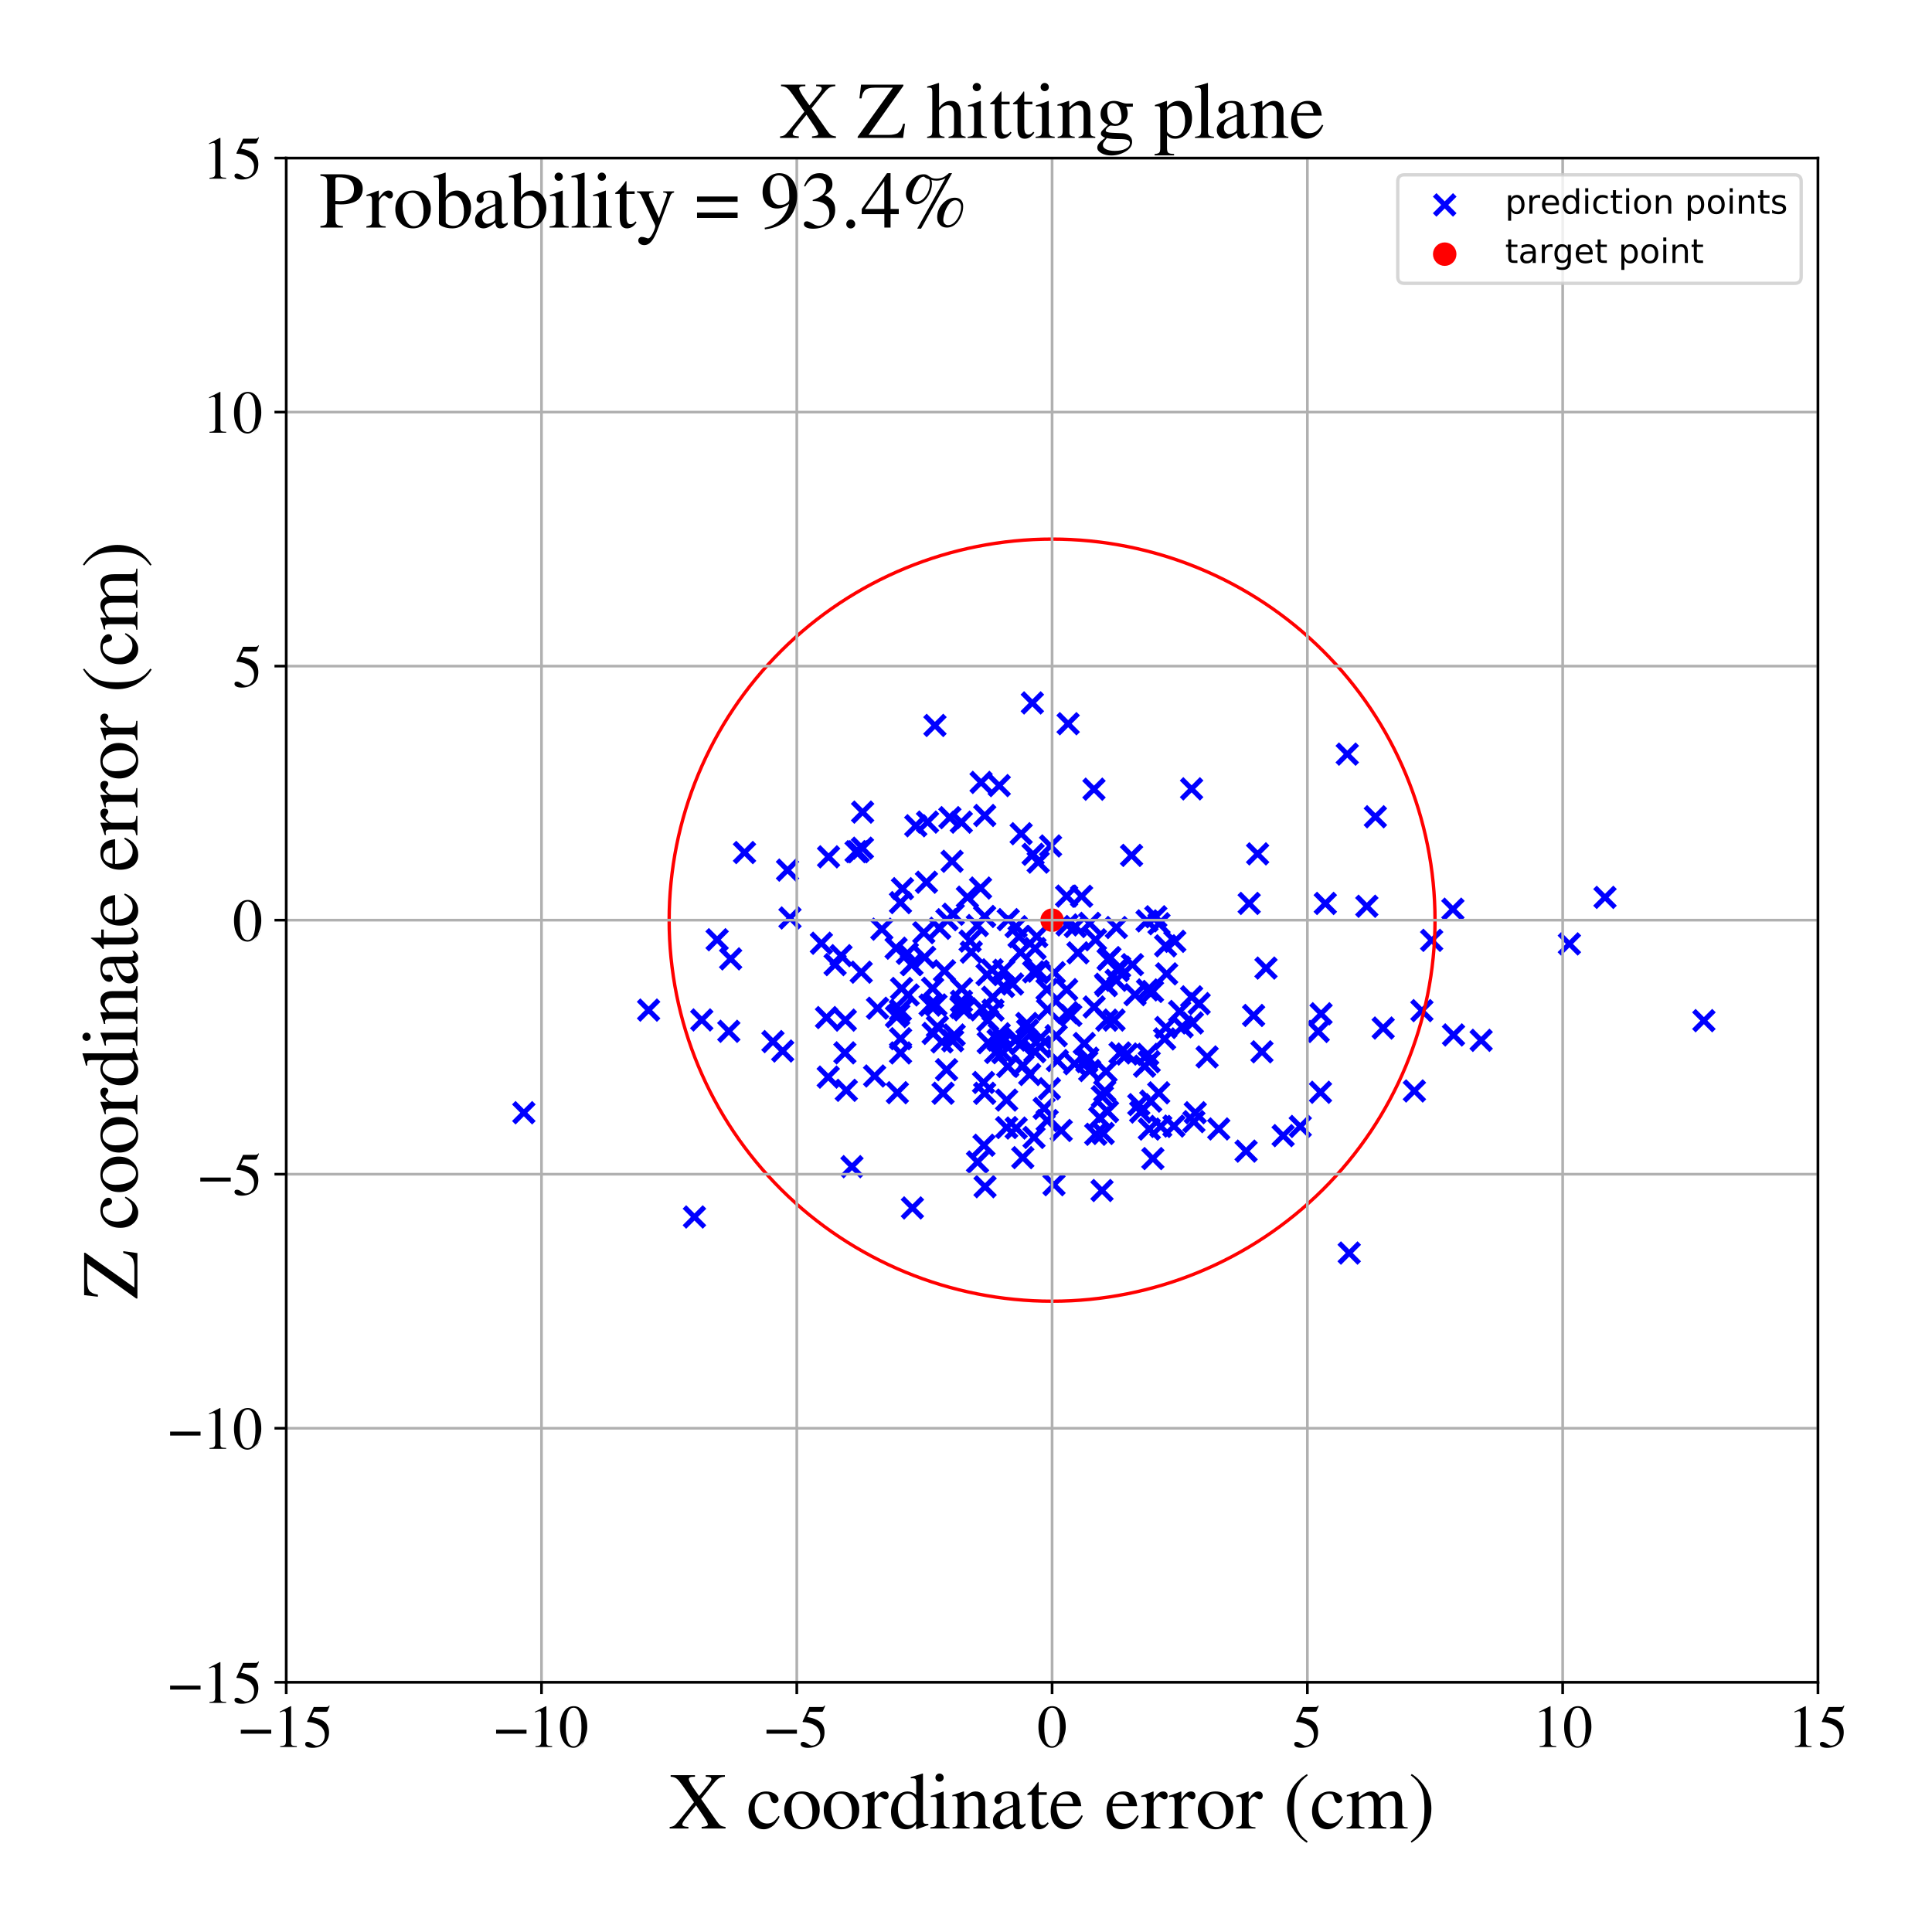 <?xml version="1.0" encoding="utf-8" standalone="no"?>
<!DOCTYPE svg PUBLIC "-//W3C//DTD SVG 1.1//EN"
  "http://www.w3.org/Graphics/SVG/1.1/DTD/svg11.dtd">
<!-- Created with matplotlib (https://matplotlib.org/) -->
<svg height="576pt" version="1.1" viewBox="0 0 576 576" width="576pt" xmlns="http://www.w3.org/2000/svg" xmlns:xlink="http://www.w3.org/1999/xlink">
 <defs>
  <style type="text/css">
*{stroke-linecap:butt;stroke-linejoin:round;}
  </style>
 </defs>
 <g id="figure_1">
  <g id="patch_1">
   <path d="M 0 576 
L 576 576 
L 576 0 
L 0 0 
z
" style="fill:#ffffff;"/>
  </g>
  <g id="axes_1">
   <g id="patch_2">
    <path d="M 85.331 501.548 
L 542 501.548 
L 542 47.121 
L 85.331 47.121 
z
" style="fill:#ffffff;"/>
   </g>
   <g id="PathCollection_1">
    <defs>
     <path d="M -3 3 
L 3 -3 
M -3 -3 
L 3 3 
" id="mec49772052" style="stroke:#0000ff;stroke-width:1.5;"/>
    </defs>
    <g clip-path="url(#pdd6d984710)">
     <use style="fill:#0000ff;stroke:#0000ff;stroke-width:1.5;" x="275.412" xlink:href="#mec49772052" y="278.059"/>
     <use style="fill:#0000ff;stroke:#0000ff;stroke-width:1.5;" x="345.459" xlink:href="#mec49772052" y="325.805"/>
     <use style="fill:#0000ff;stroke:#0000ff;stroke-width:1.5;" x="280.844" xlink:href="#mec49772052" y="310.634"/>
     <use style="fill:#0000ff;stroke:#0000ff;stroke-width:1.5;" x="252.027" xlink:href="#mec49772052" y="304.142"/>
     <use style="fill:#0000ff;stroke:#0000ff;stroke-width:1.5;" x="298.99" xlink:href="#mec49772052" y="313.844"/>
     <use style="fill:#0000ff;stroke:#0000ff;stroke-width:1.5;" x="302.957" xlink:href="#mec49772052" y="336.316"/>
     <use style="fill:#0000ff;stroke:#0000ff;stroke-width:1.5;" x="330.195" xlink:href="#mec49772052" y="331.388"/>
     <use style="fill:#0000ff;stroke:#0000ff;stroke-width:1.5;" x="281.16" xlink:href="#mec49772052" y="325.936"/>
     <use style="fill:#0000ff;stroke:#0000ff;stroke-width:1.5;" x="342.113" xlink:href="#mec49772052" y="295.133"/>
     <use style="fill:#0000ff;stroke:#0000ff;stroke-width:1.5;" x="345.54" xlink:href="#mec49772052" y="275.404"/>
     <use style="fill:#0000ff;stroke:#0000ff;stroke-width:1.5;" x="307.785" xlink:href="#mec49772052" y="209.567"/>
     <use style="fill:#0000ff;stroke:#0000ff;stroke-width:1.5;" x="722.573" xlink:href="#mec49772052" y="275.484"/>
     <use style="fill:#0000ff;stroke:#0000ff;stroke-width:1.5;" x="351.704" xlink:href="#mec49772052" y="301.547"/>
     <use style="fill:#0000ff;stroke:#0000ff;stroke-width:1.5;" x="402.253" xlink:href="#mec49772052" y="373.582"/>
     <use style="fill:#0000ff;stroke:#0000ff;stroke-width:1.5;" x="282.201" xlink:href="#mec49772052" y="318.913"/>
     <use style="fill:#0000ff;stroke:#0000ff;stroke-width:1.5;" x="332.817" xlink:href="#mec49772052" y="276.527"/>
     <use style="fill:#0000ff;stroke:#0000ff;stroke-width:1.5;" x="339.514" xlink:href="#mec49772052" y="329.33"/>
     <use style="fill:#0000ff;stroke:#0000ff;stroke-width:1.5;" x="291.437" xlink:href="#mec49772052" y="346.44"/>
     <use style="fill:#0000ff;stroke:#0000ff;stroke-width:1.5;" x="257.179" xlink:href="#mec49772052" y="242.123"/>
     <use style="fill:#0000ff;stroke:#0000ff;stroke-width:1.5;" x="977.039" xlink:href="#mec49772052" y="321.276"/>
     <use style="fill:#0000ff;stroke:#0000ff;stroke-width:1.5;" x="342.622" xlink:href="#mec49772052" y="316.546"/>
     <use style="fill:#0000ff;stroke:#0000ff;stroke-width:1.5;" x="309.466" xlink:href="#mec49772052" y="289.539"/>
     <use style="fill:#0000ff;stroke:#0000ff;stroke-width:1.5;" x="328.55" xlink:href="#mec49772052" y="354.936"/>
     <use style="fill:#0000ff;stroke:#0000ff;stroke-width:1.5;" x="213.802" xlink:href="#mec49772052" y="280.172"/>
     <use style="fill:#0000ff;stroke:#0000ff;stroke-width:1.5;" x="330.906" xlink:href="#mec49772052" y="285.501"/>
     <use style="fill:#0000ff;stroke:#0000ff;stroke-width:1.5;" x="270.75" xlink:href="#mec49772052" y="296.628"/>
     <use style="fill:#0000ff;stroke:#0000ff;stroke-width:1.5;" x="292.802" xlink:href="#mec49772052" y="300.714"/>
     <use style="fill:#0000ff;stroke:#0000ff;stroke-width:1.5;" x="329.98" xlink:href="#mec49772052" y="304.153"/>
     <use style="fill:#0000ff;stroke:#0000ff;stroke-width:1.5;" x="643.76" xlink:href="#mec49772052" y="482.722"/>
     <use style="fill:#0000ff;stroke:#0000ff;stroke-width:1.5;" x="308.514" xlink:href="#mec49772052" y="313.557"/>
     <use style="fill:#0000ff;stroke:#0000ff;stroke-width:1.5;" x="256.763" xlink:href="#mec49772052" y="289.846"/>
     <use style="fill:#0000ff;stroke:#0000ff;stroke-width:1.5;" x="326.153" xlink:href="#mec49772052" y="235.289"/>
     <use style="fill:#0000ff;stroke:#0000ff;stroke-width:1.5;" x="317.998" xlink:href="#mec49772052" y="267.156"/>
     <use style="fill:#0000ff;stroke:#0000ff;stroke-width:1.5;" x="230.445" xlink:href="#mec49772052" y="310.536"/>
     <use style="fill:#0000ff;stroke:#0000ff;stroke-width:1.5;" x="302.622" xlink:href="#mec49772052" y="310.077"/>
     <use style="fill:#0000ff;stroke:#0000ff;stroke-width:1.5;" x="300.111" xlink:href="#mec49772052" y="327.971"/>
     <use style="fill:#0000ff;stroke:#0000ff;stroke-width:1.5;" x="393.857" xlink:href="#mec49772052" y="302.242"/>
     <use style="fill:#0000ff;stroke:#0000ff;stroke-width:1.5;" x="423.924" xlink:href="#mec49772052" y="301.306"/>
     <use style="fill:#0000ff;stroke:#0000ff;stroke-width:1.5;" x="278.74" xlink:href="#mec49772052" y="216.282"/>
     <use style="fill:#0000ff;stroke:#0000ff;stroke-width:1.5;" x="337.361" xlink:href="#mec49772052" y="255.021"/>
     <use style="fill:#0000ff;stroke:#0000ff;stroke-width:1.5;" x="301.879" xlink:href="#mec49772052" y="293.369"/>
     <use style="fill:#0000ff;stroke:#0000ff;stroke-width:1.5;" x="255.228" xlink:href="#mec49772052" y="253.909"/>
     <use style="fill:#0000ff;stroke:#0000ff;stroke-width:1.5;" x="347.821" xlink:href="#mec49772052" y="290.34"/>
     <use style="fill:#0000ff;stroke:#0000ff;stroke-width:1.5;" x="329.83" xlink:href="#mec49772052" y="293.855"/>
     <use style="fill:#0000ff;stroke:#0000ff;stroke-width:1.5;" x="293.557" xlink:href="#mec49772052" y="273.23"/>
     <use style="fill:#0000ff;stroke:#0000ff;stroke-width:1.5;" x="284.023" xlink:href="#mec49772052" y="310.308"/>
     <use style="fill:#0000ff;stroke:#0000ff;stroke-width:1.5;" x="268.792" xlink:href="#mec49772052" y="294.692"/>
     <use style="fill:#0000ff;stroke:#0000ff;stroke-width:1.5;" x="282.329" xlink:href="#mec49772052" y="274.193"/>
     <use style="fill:#0000ff;stroke:#0000ff;stroke-width:1.5;" x="410.051" xlink:href="#mec49772052" y="243.506"/>
     <use style="fill:#0000ff;stroke:#0000ff;stroke-width:1.5;" x="267.277" xlink:href="#mec49772052" y="303.101"/>
     <use style="fill:#0000ff;stroke:#0000ff;stroke-width:1.5;" x="296.842" xlink:href="#mec49772052" y="313.774"/>
     <use style="fill:#0000ff;stroke:#0000ff;stroke-width:1.5;" x="286.703" xlink:href="#mec49772052" y="294.811"/>
     <use style="fill:#0000ff;stroke:#0000ff;stroke-width:1.5;" x="306.99" xlink:href="#mec49772052" y="320.349"/>
     <use style="fill:#0000ff;stroke:#0000ff;stroke-width:1.5;" x="303.054" xlink:href="#mec49772052" y="309.75"/>
     <use style="fill:#0000ff;stroke:#0000ff;stroke-width:1.5;" x="293.561" xlink:href="#mec49772052" y="325.951"/>
     <use style="fill:#0000ff;stroke:#0000ff;stroke-width:1.5;" x="373.75" xlink:href="#mec49772052" y="302.744"/>
     <use style="fill:#0000ff;stroke:#0000ff;stroke-width:1.5;" x="355.263" xlink:href="#mec49772052" y="235.186"/>
     <use style="fill:#0000ff;stroke:#0000ff;stroke-width:1.5;" x="268.441" xlink:href="#mec49772052" y="301.194"/>
     <use style="fill:#0000ff;stroke:#0000ff;stroke-width:1.5;" x="387.657" xlink:href="#mec49772052" y="335.835"/>
     <use style="fill:#0000ff;stroke:#0000ff;stroke-width:1.5;" x="341.243" xlink:href="#mec49772052" y="317.865"/>
     <use style="fill:#0000ff;stroke:#0000ff;stroke-width:1.5;" x="299.281" xlink:href="#mec49772052" y="289.275"/>
     <use style="fill:#0000ff;stroke:#0000ff;stroke-width:1.5;" x="382.55" xlink:href="#mec49772052" y="338.572"/>
     <use style="fill:#0000ff;stroke:#0000ff;stroke-width:1.5;" x="347.213" xlink:href="#mec49772052" y="309.738"/>
     <use style="fill:#0000ff;stroke:#0000ff;stroke-width:1.5;" x="283.846" xlink:href="#mec49772052" y="256.784"/>
     <use style="fill:#0000ff;stroke:#0000ff;stroke-width:1.5;" x="304.443" xlink:href="#mec49772052" y="248.562"/>
     <use style="fill:#0000ff;stroke:#0000ff;stroke-width:1.5;" x="217.286" xlink:href="#mec49772052" y="307.47"/>
     <use style="fill:#0000ff;stroke:#0000ff;stroke-width:1.5;" x="320.384" xlink:href="#mec49772052" y="317.147"/>
     <use style="fill:#0000ff;stroke:#0000ff;stroke-width:1.5;" x="268.485" xlink:href="#mec49772052" y="313.916"/>
     <use style="fill:#0000ff;stroke:#0000ff;stroke-width:1.5;" x="306.371" xlink:href="#mec49772052" y="307.129"/>
     <use style="fill:#0000ff;stroke:#0000ff;stroke-width:1.5;" x="267.159" xlink:href="#mec49772052" y="282.691"/>
     <use style="fill:#0000ff;stroke:#0000ff;stroke-width:1.5;" x="355.261" xlink:href="#mec49772052" y="297.195"/>
     <use style="fill:#0000ff;stroke:#0000ff;stroke-width:1.5;" x="221.965" xlink:href="#mec49772052" y="254.174"/>
     <use style="fill:#0000ff;stroke:#0000ff;stroke-width:1.5;" x="352.44" xlink:href="#mec49772052" y="306.113"/>
     <use style="fill:#0000ff;stroke:#0000ff;stroke-width:1.5;" x="324.875" xlink:href="#mec49772052" y="275.282"/>
     <use style="fill:#0000ff;stroke:#0000ff;stroke-width:1.5;" x="311.299" xlink:href="#mec49772052" y="330.447"/>
     <use style="fill:#0000ff;stroke:#0000ff;stroke-width:1.5;" x="278.202" xlink:href="#mec49772052" y="308.096"/>
     <use style="fill:#0000ff;stroke:#0000ff;stroke-width:1.5;" x="324.316" xlink:href="#mec49772052" y="315.484"/>
     <use style="fill:#0000ff;stroke:#0000ff;stroke-width:1.5;" x="193.374" xlink:href="#mec49772052" y="301.149"/>
     <use style="fill:#0000ff;stroke:#0000ff;stroke-width:1.5;" x="291.387" xlink:href="#mec49772052" y="275.935"/>
     <use style="fill:#0000ff;stroke:#0000ff;stroke-width:1.5;" x="272.025" xlink:href="#mec49772052" y="360.126"/>
     <use style="fill:#0000ff;stroke:#0000ff;stroke-width:1.5;" x="235.519" xlink:href="#mec49772052" y="273.681"/>
     <use style="fill:#0000ff;stroke:#0000ff;stroke-width:1.5;" x="401.671" xlink:href="#mec49772052" y="224.835"/>
     <use style="fill:#0000ff;stroke:#0000ff;stroke-width:1.5;" x="507.991" xlink:href="#mec49772052" y="304.294"/>
     <use style="fill:#0000ff;stroke:#0000ff;stroke-width:1.5;" x="326.606" xlink:href="#mec49772052" y="280.179"/>
     <use style="fill:#0000ff;stroke:#0000ff;stroke-width:1.5;" x="433.16" xlink:href="#mec49772052" y="271.07"/>
     <use style="fill:#0000ff;stroke:#0000ff;stroke-width:1.5;" x="318.211" xlink:href="#mec49772052" y="301.912"/>
     <use style="fill:#0000ff;stroke:#0000ff;stroke-width:1.5;" x="356.358" xlink:href="#mec49772052" y="331.743"/>
     <use style="fill:#0000ff;stroke:#0000ff;stroke-width:1.5;" x="332.144" xlink:href="#mec49772052" y="304.119"/>
     <use style="fill:#0000ff;stroke:#0000ff;stroke-width:1.5;" x="293.224" xlink:href="#mec49772052" y="322.723"/>
     <use style="fill:#0000ff;stroke:#0000ff;stroke-width:1.5;" x="304.262" xlink:href="#mec49772052" y="283.97"/>
     <use style="fill:#0000ff;stroke:#0000ff;stroke-width:1.5;" x="319.241" xlink:href="#mec49772052" y="302.718"/>
     <use style="fill:#0000ff;stroke:#0000ff;stroke-width:1.5;" x="341.969" xlink:href="#mec49772052" y="274.545"/>
     <use style="fill:#0000ff;stroke:#0000ff;stroke-width:1.5;" x="279.472" xlink:href="#mec49772052" y="306.091"/>
     <use style="fill:#0000ff;stroke:#0000ff;stroke-width:1.5;" x="304.933" xlink:href="#mec49772052" y="345.131"/>
     <use style="fill:#0000ff;stroke:#0000ff;stroke-width:1.5;" x="254.002" xlink:href="#mec49772052" y="347.821"/>
     <use style="fill:#0000ff;stroke:#0000ff;stroke-width:1.5;" x="344.594" xlink:href="#mec49772052" y="273.322"/>
     <use style="fill:#0000ff;stroke:#0000ff;stroke-width:1.5;" x="441.585" xlink:href="#mec49772052" y="310.164"/>
     <use style="fill:#0000ff;stroke:#0000ff;stroke-width:1.5;" x="275.659" xlink:href="#mec49772052" y="285.422"/>
     <use style="fill:#0000ff;stroke:#0000ff;stroke-width:1.5;" x="300.593" xlink:href="#mec49772052" y="274.171"/>
     <use style="fill:#0000ff;stroke:#0000ff;stroke-width:1.5;" x="314.891" xlink:href="#mec49772052" y="308.778"/>
     <use style="fill:#0000ff;stroke:#0000ff;stroke-width:1.5;" x="347.574" xlink:href="#mec49772052" y="306.327"/>
     <use style="fill:#0000ff;stroke:#0000ff;stroke-width:1.5;" x="293.679" xlink:href="#mec49772052" y="353.802"/>
     <use style="fill:#0000ff;stroke:#0000ff;stroke-width:1.5;" x="286.651" xlink:href="#mec49772052" y="298.516"/>
     <use style="fill:#0000ff;stroke:#0000ff;stroke-width:1.5;" x="251.897" xlink:href="#mec49772052" y="313.895"/>
     <use style="fill:#0000ff;stroke:#0000ff;stroke-width:1.5;" x="271.73" xlink:href="#mec49772052" y="287.553"/>
     <use style="fill:#0000ff;stroke:#0000ff;stroke-width:1.5;" x="329.363" xlink:href="#mec49772052" y="325.272"/>
     <use style="fill:#0000ff;stroke:#0000ff;stroke-width:1.5;" x="297.914" xlink:href="#mec49772052" y="234.212"/>
     <use style="fill:#0000ff;stroke:#0000ff;stroke-width:1.5;" x="371.505" xlink:href="#mec49772052" y="343.192"/>
     <use style="fill:#0000ff;stroke:#0000ff;stroke-width:1.5;" x="261.621" xlink:href="#mec49772052" y="300.589"/>
     <use style="fill:#0000ff;stroke:#0000ff;stroke-width:1.5;" x="267.946" xlink:href="#mec49772052" y="302.508"/>
     <use style="fill:#0000ff;stroke:#0000ff;stroke-width:1.5;" x="289.581" xlink:href="#mec49772052" y="283.87"/>
     <use style="fill:#0000ff;stroke:#0000ff;stroke-width:1.5;" x="328.658" xlink:href="#mec49772052" y="326.945"/>
     <use style="fill:#0000ff;stroke:#0000ff;stroke-width:1.5;" x="467.893" xlink:href="#mec49772052" y="281.41"/>
     <use style="fill:#0000ff;stroke:#0000ff;stroke-width:1.5;" x="349.982" xlink:href="#mec49772052" y="335.724"/>
     <use style="fill:#0000ff;stroke:#0000ff;stroke-width:1.5;" x="300.452" xlink:href="#mec49772052" y="317.929"/>
     <use style="fill:#0000ff;stroke:#0000ff;stroke-width:1.5;" x="336.007" xlink:href="#mec49772052" y="314.243"/>
     <use style="fill:#0000ff;stroke:#0000ff;stroke-width:1.5;" x="343.607" xlink:href="#mec49772052" y="295.583"/>
     <use style="fill:#0000ff;stroke:#0000ff;stroke-width:1.5;" x="276.534" xlink:href="#mec49772052" y="245.094"/>
     <use style="fill:#0000ff;stroke:#0000ff;stroke-width:1.5;" x="286.488" xlink:href="#mec49772052" y="300.334"/>
     <use style="fill:#0000ff;stroke:#0000ff;stroke-width:1.5;" x="324.024" xlink:href="#mec49772052" y="316.486"/>
     <use style="fill:#0000ff;stroke:#0000ff;stroke-width:1.5;" x="292.338" xlink:href="#mec49772052" y="264.763"/>
     <use style="fill:#0000ff;stroke:#0000ff;stroke-width:1.5;" x="271.893" xlink:href="#mec49772052" y="287.544"/>
     <use style="fill:#0000ff;stroke:#0000ff;stroke-width:1.5;" x="312.876" xlink:href="#mec49772052" y="324.588"/>
     <use style="fill:#0000ff;stroke:#0000ff;stroke-width:1.5;" x="248.975" xlink:href="#mec49772052" y="287.583"/>
     <use style="fill:#0000ff;stroke:#0000ff;stroke-width:1.5;" x="323.263" xlink:href="#mec49772052" y="311.1"/>
     <use style="fill:#0000ff;stroke:#0000ff;stroke-width:1.5;" x="310.305" xlink:href="#mec49772052" y="309.359"/>
     <use style="fill:#0000ff;stroke:#0000ff;stroke-width:1.5;" x="359.886" xlink:href="#mec49772052" y="315.115"/>
     <use style="fill:#0000ff;stroke:#0000ff;stroke-width:1.5;" x="333.793" xlink:href="#mec49772052" y="288.31"/>
     <use style="fill:#0000ff;stroke:#0000ff;stroke-width:1.5;" x="279.049" xlink:href="#mec49772052" y="299.602"/>
     <use style="fill:#0000ff;stroke:#0000ff;stroke-width:1.5;" x="297.904" xlink:href="#mec49772052" y="308.203"/>
     <use style="fill:#0000ff;stroke:#0000ff;stroke-width:1.5;" x="209.227" xlink:href="#mec49772052" y="304.082"/>
     <use style="fill:#0000ff;stroke:#0000ff;stroke-width:1.5;" x="333.928" xlink:href="#mec49772052" y="313.922"/>
     <use style="fill:#0000ff;stroke:#0000ff;stroke-width:1.5;" x="324.883" xlink:href="#mec49772052" y="319.169"/>
     <use style="fill:#0000ff;stroke:#0000ff;stroke-width:1.5;" x="283.192" xlink:href="#mec49772052" y="243.769"/>
     <use style="fill:#0000ff;stroke:#0000ff;stroke-width:1.5;" x="281.581" xlink:href="#mec49772052" y="289.448"/>
     <use style="fill:#0000ff;stroke:#0000ff;stroke-width:1.5;" x="316.392" xlink:href="#mec49772052" y="337.038"/>
     <use style="fill:#0000ff;stroke:#0000ff;stroke-width:1.5;" x="294.49" xlink:href="#mec49772052" y="304.206"/>
     <use style="fill:#0000ff;stroke:#0000ff;stroke-width:1.5;" x="252.317" xlink:href="#mec49772052" y="325.062"/>
     <use style="fill:#0000ff;stroke:#0000ff;stroke-width:1.5;" x="340.083" xlink:href="#mec49772052" y="331.54"/>
     <use style="fill:#0000ff;stroke:#0000ff;stroke-width:1.5;" x="295.791" xlink:href="#mec49772052" y="289.145"/>
     <use style="fill:#0000ff;stroke:#0000ff;stroke-width:1.5;" x="296.05" xlink:href="#mec49772052" y="301.158"/>
     <use style="fill:#0000ff;stroke:#0000ff;stroke-width:1.5;" x="322.465" xlink:href="#mec49772052" y="267.21"/>
     <use style="fill:#0000ff;stroke:#0000ff;stroke-width:1.5;" x="395.122" xlink:href="#mec49772052" y="269.346"/>
     <use style="fill:#0000ff;stroke:#0000ff;stroke-width:1.5;" x="207.041" xlink:href="#mec49772052" y="362.828"/>
     <use style="fill:#0000ff;stroke:#0000ff;stroke-width:1.5;" x="268.466" xlink:href="#mec49772052" y="269.101"/>
     <use style="fill:#0000ff;stroke:#0000ff;stroke-width:1.5;" x="308.273" xlink:href="#mec49772052" y="339.106"/>
     <use style="fill:#0000ff;stroke:#0000ff;stroke-width:1.5;" x="267.537" xlink:href="#mec49772052" y="325.772"/>
     <use style="fill:#0000ff;stroke:#0000ff;stroke-width:1.5;" x="250.741" xlink:href="#mec49772052" y="284.916"/>
     <use style="fill:#0000ff;stroke:#0000ff;stroke-width:1.5;" x="233.352" xlink:href="#mec49772052" y="313.346"/>
     <use style="fill:#0000ff;stroke:#0000ff;stroke-width:1.5;" x="287.538" xlink:href="#mec49772052" y="301.051"/>
     <use style="fill:#0000ff;stroke:#0000ff;stroke-width:1.5;" x="288.415" xlink:href="#mec49772052" y="267.481"/>
     <use style="fill:#0000ff;stroke:#0000ff;stroke-width:1.5;" x="357.521" xlink:href="#mec49772052" y="299.209"/>
     <use style="fill:#0000ff;stroke:#0000ff;stroke-width:1.5;" x="314.335" xlink:href="#mec49772052" y="289.981"/>
     <use style="fill:#0000ff;stroke:#0000ff;stroke-width:1.5;" x="412.378" xlink:href="#mec49772052" y="306.497"/>
     <use style="fill:#0000ff;stroke:#0000ff;stroke-width:1.5;" x="407.506" xlink:href="#mec49772052" y="270.189"/>
     <use style="fill:#0000ff;stroke:#0000ff;stroke-width:1.5;" x="293.59" xlink:href="#mec49772052" y="243.123"/>
     <use style="fill:#0000ff;stroke:#0000ff;stroke-width:1.5;" x="299.221" xlink:href="#mec49772052" y="294.107"/>
     <use style="fill:#0000ff;stroke:#0000ff;stroke-width:1.5;" x="312.148" xlink:href="#mec49772052" y="294.977"/>
     <use style="fill:#0000ff;stroke:#0000ff;stroke-width:1.5;" x="329.615" xlink:href="#mec49772052" y="293.431"/>
     <use style="fill:#0000ff;stroke:#0000ff;stroke-width:1.5;" x="347.507" xlink:href="#mec49772052" y="281.985"/>
     <use style="fill:#0000ff;stroke:#0000ff;stroke-width:1.5;" x="278.051" xlink:href="#mec49772052" y="294.641"/>
     <use style="fill:#0000ff;stroke:#0000ff;stroke-width:1.5;" x="433.348" xlink:href="#mec49772052" y="308.557"/>
     <use style="fill:#0000ff;stroke:#0000ff;stroke-width:1.5;" x="355.948" xlink:href="#mec49772052" y="334.399"/>
     <use style="fill:#0000ff;stroke:#0000ff;stroke-width:1.5;" x="304.978" xlink:href="#mec49772052" y="317.676"/>
     <use style="fill:#0000ff;stroke:#0000ff;stroke-width:1.5;" x="313.208" xlink:href="#mec49772052" y="252.214"/>
     <use style="fill:#0000ff;stroke:#0000ff;stroke-width:1.5;" x="260.754" xlink:href="#mec49772052" y="320.792"/>
     <use style="fill:#0000ff;stroke:#0000ff;stroke-width:1.5;" x="318.136" xlink:href="#mec49772052" y="275.751"/>
     <use style="fill:#0000ff;stroke:#0000ff;stroke-width:1.5;" x="300.123" xlink:href="#mec49772052" y="336.163"/>
     <use style="fill:#0000ff;stroke:#0000ff;stroke-width:1.5;" x="304.333" xlink:href="#mec49772052" y="311.23"/>
     <use style="fill:#0000ff;stroke:#0000ff;stroke-width:1.5;" x="312.308" xlink:href="#mec49772052" y="300.956"/>
     <use style="fill:#0000ff;stroke:#0000ff;stroke-width:1.5;" x="255.838" xlink:href="#mec49772052" y="253.933"/>
     <use style="fill:#0000ff;stroke:#0000ff;stroke-width:1.5;" x="308.002" xlink:href="#mec49772052" y="254.699"/>
     <use style="fill:#0000ff;stroke:#0000ff;stroke-width:1.5;" x="156.178" xlink:href="#mec49772052" y="331.744"/>
     <use style="fill:#0000ff;stroke:#0000ff;stroke-width:1.5;" x="244.883" xlink:href="#mec49772052" y="281.215"/>
     <use style="fill:#0000ff;stroke:#0000ff;stroke-width:1.5;" x="295.949" xlink:href="#mec49772052" y="297.311"/>
     <use style="fill:#0000ff;stroke:#0000ff;stroke-width:1.5;" x="292.494" xlink:href="#mec49772052" y="233.264"/>
     <use style="fill:#0000ff;stroke:#0000ff;stroke-width:1.5;" x="326.681" xlink:href="#mec49772052" y="338.17"/>
     <use style="fill:#0000ff;stroke:#0000ff;stroke-width:1.5;" x="246.925" xlink:href="#mec49772052" y="321.125"/>
     <use style="fill:#0000ff;stroke:#0000ff;stroke-width:1.5;" x="426.831" xlink:href="#mec49772052" y="280.347"/>
     <use style="fill:#0000ff;stroke:#0000ff;stroke-width:1.5;" x="318.449" xlink:href="#mec49772052" y="215.766"/>
     <use style="fill:#0000ff;stroke:#0000ff;stroke-width:1.5;" x="318.018" xlink:href="#mec49772052" y="295.037"/>
     <use style="fill:#0000ff;stroke:#0000ff;stroke-width:1.5;" x="393.687" xlink:href="#mec49772052" y="325.649"/>
     <use style="fill:#0000ff;stroke:#0000ff;stroke-width:1.5;" x="330.37" xlink:href="#mec49772052" y="286.08"/>
     <use style="fill:#0000ff;stroke:#0000ff;stroke-width:1.5;" x="314.239" xlink:href="#mec49772052" y="353.205"/>
     <use style="fill:#0000ff;stroke:#0000ff;stroke-width:1.5;" x="363.357" xlink:href="#mec49772052" y="336.578"/>
     <use style="fill:#0000ff;stroke:#0000ff;stroke-width:1.5;" x="376.232" xlink:href="#mec49772052" y="313.585"/>
     <use style="fill:#0000ff;stroke:#0000ff;stroke-width:1.5;" x="309.518" xlink:href="#mec49772052" y="257.035"/>
     <use style="fill:#0000ff;stroke:#0000ff;stroke-width:1.5;" x="342.175" xlink:href="#mec49772052" y="314.341"/>
     <use style="fill:#0000ff;stroke:#0000ff;stroke-width:1.5;" x="337.623" xlink:href="#mec49772052" y="287.596"/>
     <use style="fill:#0000ff;stroke:#0000ff;stroke-width:1.5;" x="270.511" xlink:href="#mec49772052" y="284.23"/>
     <use style="fill:#0000ff;stroke:#0000ff;stroke-width:1.5;" x="246.415" xlink:href="#mec49772052" y="303.372"/>
     <use style="fill:#0000ff;stroke:#0000ff;stroke-width:1.5;" x="298.927" xlink:href="#mec49772052" y="310.607"/>
     <use style="fill:#0000ff;stroke:#0000ff;stroke-width:1.5;" x="320.577" xlink:href="#mec49772052" y="276.23"/>
     <use style="fill:#0000ff;stroke:#0000ff;stroke-width:1.5;" x="730.084" xlink:href="#mec49772052" y="271.445"/>
     <use style="fill:#0000ff;stroke:#0000ff;stroke-width:1.5;" x="328.911" xlink:href="#mec49772052" y="337.92"/>
     <use style="fill:#0000ff;stroke:#0000ff;stroke-width:1.5;" x="234.791" xlink:href="#mec49772052" y="259.41"/>
     <use style="fill:#0000ff;stroke:#0000ff;stroke-width:1.5;" x="740.767" xlink:href="#mec49772052" y="292.929"/>
     <use style="fill:#0000ff;stroke:#0000ff;stroke-width:1.5;" x="350.254" xlink:href="#mec49772052" y="280.645"/>
     <use style="fill:#0000ff;stroke:#0000ff;stroke-width:1.5;" x="276.21" xlink:href="#mec49772052" y="263.02"/>
     <use style="fill:#0000ff;stroke:#0000ff;stroke-width:1.5;" x="262.91" xlink:href="#mec49772052" y="277.023"/>
     <use style="fill:#0000ff;stroke:#0000ff;stroke-width:1.5;" x="315.246" xlink:href="#mec49772052" y="316.193"/>
     <use style="fill:#0000ff;stroke:#0000ff;stroke-width:1.5;" x="217.833" xlink:href="#mec49772052" y="285.875"/>
     <use style="fill:#0000ff;stroke:#0000ff;stroke-width:1.5;" x="247.025" xlink:href="#mec49772052" y="255.452"/>
     <use style="fill:#0000ff;stroke:#0000ff;stroke-width:1.5;" x="280.158" xlink:href="#mec49772052" y="276.761"/>
     <use style="fill:#0000ff;stroke:#0000ff;stroke-width:1.5;" x="338.401" xlink:href="#mec49772052" y="296.549"/>
     <use style="fill:#0000ff;stroke:#0000ff;stroke-width:1.5;" x="346.064" xlink:href="#mec49772052" y="335.824"/>
     <use style="fill:#0000ff;stroke:#0000ff;stroke-width:1.5;" x="327.87" xlink:href="#mec49772052" y="333.23"/>
     <use style="fill:#0000ff;stroke:#0000ff;stroke-width:1.5;" x="309.095" xlink:href="#mec49772052" y="279.213"/>
     <use style="fill:#0000ff;stroke:#0000ff;stroke-width:1.5;" x="393.014" xlink:href="#mec49772052" y="307.51"/>
     <use style="fill:#0000ff;stroke:#0000ff;stroke-width:1.5;" x="268.501" xlink:href="#mec49772052" y="309.668"/>
     <use style="fill:#0000ff;stroke:#0000ff;stroke-width:1.5;" x="326.206" xlink:href="#mec49772052" y="300.216"/>
     <use style="fill:#0000ff;stroke:#0000ff;stroke-width:1.5;" x="306.12" xlink:href="#mec49772052" y="305.125"/>
     <use style="fill:#0000ff;stroke:#0000ff;stroke-width:1.5;" x="284.208" xlink:href="#mec49772052" y="272.569"/>
     <use style="fill:#0000ff;stroke:#0000ff;stroke-width:1.5;" x="321.375" xlink:href="#mec49772052" y="284.07"/>
     <use style="fill:#0000ff;stroke:#0000ff;stroke-width:1.5;" x="286.6" xlink:href="#mec49772052" y="245.118"/>
     <use style="fill:#0000ff;stroke:#0000ff;stroke-width:1.5;" x="312.201" xlink:href="#mec49772052" y="334.065"/>
     <use style="fill:#0000ff;stroke:#0000ff;stroke-width:1.5;" x="284.484" xlink:href="#mec49772052" y="308.577"/>
     <use style="fill:#0000ff;stroke:#0000ff;stroke-width:1.5;" x="302.941" xlink:href="#mec49772052" y="276.274"/>
     <use style="fill:#0000ff;stroke:#0000ff;stroke-width:1.5;" x="308.175" xlink:href="#mec49772052" y="289.752"/>
     <use style="fill:#0000ff;stroke:#0000ff;stroke-width:1.5;" x="478.51" xlink:href="#mec49772052" y="267.544"/>
     <use style="fill:#0000ff;stroke:#0000ff;stroke-width:1.5;" x="294.284" xlink:href="#mec49772052" y="290.578"/>
     <use style="fill:#0000ff;stroke:#0000ff;stroke-width:1.5;" x="308.579" xlink:href="#mec49772052" y="282.779"/>
     <use style="fill:#0000ff;stroke:#0000ff;stroke-width:1.5;" x="333.346" xlink:href="#mec49772052" y="289.363"/>
     <use style="fill:#0000ff;stroke:#0000ff;stroke-width:1.5;" x="343.085" xlink:href="#mec49772052" y="328.284"/>
     <use style="fill:#0000ff;stroke:#0000ff;stroke-width:1.5;" x="355.5" xlink:href="#mec49772052" y="304.973"/>
     <use style="fill:#0000ff;stroke:#0000ff;stroke-width:1.5;" x="277.292" xlink:href="#mec49772052" y="299.665"/>
     <use style="fill:#0000ff;stroke:#0000ff;stroke-width:1.5;" x="421.683" xlink:href="#mec49772052" y="325.254"/>
     <use style="fill:#0000ff;stroke:#0000ff;stroke-width:1.5;" x="342.658" xlink:href="#mec49772052" y="336.626"/>
     <use style="fill:#0000ff;stroke:#0000ff;stroke-width:1.5;" x="329.76" xlink:href="#mec49772052" y="319.428"/>
     <use style="fill:#0000ff;stroke:#0000ff;stroke-width:1.5;" x="303.819" xlink:href="#mec49772052" y="279.271"/>
     <use style="fill:#0000ff;stroke:#0000ff;stroke-width:1.5;" x="377.437" xlink:href="#mec49772052" y="288.621"/>
     <use style="fill:#0000ff;stroke:#0000ff;stroke-width:1.5;" x="273.023" xlink:href="#mec49772052" y="246.189"/>
     <use style="fill:#0000ff;stroke:#0000ff;stroke-width:1.5;" x="294.627" xlink:href="#mec49772052" y="310.864"/>
     <use style="fill:#0000ff;stroke:#0000ff;stroke-width:1.5;" x="372.428" xlink:href="#mec49772052" y="269.342"/>
     <use style="fill:#0000ff;stroke:#0000ff;stroke-width:1.5;" x="289.225" xlink:href="#mec49772052" y="280.574"/>
     <use style="fill:#0000ff;stroke:#0000ff;stroke-width:1.5;" x="343.71" xlink:href="#mec49772052" y="345.412"/>
     <use style="fill:#0000ff;stroke:#0000ff;stroke-width:1.5;" x="269.065" xlink:href="#mec49772052" y="264.946"/>
     <use style="fill:#0000ff;stroke:#0000ff;stroke-width:1.5;" x="293.355" xlink:href="#mec49772052" y="341.443"/>
     <use style="fill:#0000ff;stroke:#0000ff;stroke-width:1.5;" x="332.771" xlink:href="#mec49772052" y="292.265"/>
     <use style="fill:#0000ff;stroke:#0000ff;stroke-width:1.5;" x="297.561" xlink:href="#mec49772052" y="310.092"/>
     <use style="fill:#0000ff;stroke:#0000ff;stroke-width:1.5;" x="310.076" xlink:href="#mec49772052" y="312.062"/>
     <use style="fill:#0000ff;stroke:#0000ff;stroke-width:1.5;" x="257.123" xlink:href="#mec49772052" y="252.875"/>
     <use style="fill:#0000ff;stroke:#0000ff;stroke-width:1.5;" x="374.94" xlink:href="#mec49772052" y="254.566"/>
    </g>
   </g>
   <g id="PathCollection_2">
    <defs>
     <path d="M 0 3 
C 0.796 3 1.559 2.684 2.121 2.121 
C 2.684 1.559 3 0.796 3 0 
C 3 -0.796 2.684 -1.559 2.121 -2.121 
C 1.559 -2.684 0.796 -3 0 -3 
C -0.796 -3 -1.559 -2.684 -2.121 -2.121 
C -2.684 -1.559 -3 -0.796 -3 0 
C -3 0.796 -2.684 1.559 -2.121 2.121 
C -1.559 2.684 -0.796 3 0 3 
z
" id="mcbe1526ff9" style="stroke:#ff0000;"/>
    </defs>
    <g clip-path="url(#pdd6d984710)">
     <use style="fill:#ff0000;stroke:#ff0000;" x="313.666" xlink:href="#mcbe1526ff9" y="274.334"/>
    </g>
   </g>
   <g id="patch_3">
    <path clip-path="url(#pdd6d984710)" d="M 313.666 387.941 
C 343.943 387.941 372.985 375.971 394.394 354.666 
C 415.803 333.362 427.833 304.463 427.833 274.334 
C 427.833 244.206 415.803 215.307 394.394 194.002 
C 372.985 172.698 343.943 160.728 313.666 160.728 
C 283.388 160.728 254.347 172.698 232.937 194.002 
C 211.528 215.307 199.498 244.206 199.498 274.334 
C 199.498 304.463 211.528 333.362 232.937 354.666 
C 254.347 375.971 283.388 387.941 313.666 387.941 
z
" style="fill:none;stroke:#ff0000;stroke-linejoin:miter;"/>
   </g>
   <g id="matplotlib.axis_1">
    <g id="xtick_1">
     <g id="line2d_1">
      <path clip-path="url(#pdd6d984710)" d="M 85.331 501.548 
L 85.331 47.121 
" style="fill:none;stroke:#b0b0b0;stroke-linecap:square;stroke-width:0.8;"/>
     </g>
     <g id="line2d_2">
      <defs>
       <path d="M 0 0 
L 0 3.5 
" id="m1173123e23" style="stroke:#000000;stroke-width:0.8;"/>
      </defs>
      <g>
       <use style="stroke:#000000;stroke-width:0.8;" x="85.331" xlink:href="#m1173123e23" y="501.548"/>
      </g>
     </g>
     <g id="text_1">
      <!-- −15 -->
      <defs>
       <path d="M 3 22 
L 3 28.594 
L 53.406 28.594 
L 53.406 22 
z
" id="FreeSerif-8722"/>
       <path d="M 18.297 59.297 
Q 16.5 59.297 11.094 57.094 
L 11.094 58.5 
L 29.094 67.594 
L 29.906 67.406 
L 29.906 7.406 
Q 29.906 3.797 31.703 2.688 
Q 33.5 1.594 39.406 1.5 
L 39.406 0 
L 11.797 0 
L 11.797 1.5 
Q 17.406 1.703 19.344 3.141 
Q 21.297 4.594 21.297 9.297 
L 21.297 54.594 
Q 21.297 59.297 18.297 59.297 
z
" id="FreeSerif-49"/>
       <path d="M 35.703 19.406 
Q 35.703 24.703 33.344 28.797 
Q 31 32.906 27.641 35.156 
Q 24.297 37.406 20.141 38.844 
Q 16 40.297 12.953 40.75 
Q 9.906 41.203 7.594 41.203 
Q 6.406 41.203 6.406 42 
Q 6.406 42.297 6.5 42.5 
L 17.406 66.203 
L 38.297 66.203 
Q 39.906 66.203 40.844 66.703 
Q 41.797 67.203 42.906 68.797 
L 43.797 68.094 
L 40 59.203 
Q 39.594 58.297 37.703 58.297 
L 18.094 58.297 
L 13.906 49.797 
Q 28.5 47.203 35.594 41.344 
Q 42.703 35.5 42.703 24.203 
Q 42.703 18.297 40.844 13.688 
Q 39 9.094 36.141 6.297 
Q 33.297 3.5 29.547 1.703 
Q 25.797 -0.094 22.344 -0.75 
Q 18.906 -1.406 15.406 -1.406 
Q 9.797 -1.406 6.5 0.25 
Q 3.203 1.906 3.203 4.797 
Q 3.203 8.5 7.5 8.5 
Q 10.297 8.5 14.75 5.391 
Q 19.203 2.297 21.797 2.297 
Q 27.703 2.297 31.703 7.25 
Q 35.703 12.203 35.703 19.406 
z
" id="FreeSerif-53"/>
      </defs>
      <g transform="translate(71.255 520.841)scale(0.18 -0.18)">
       <use xlink:href="#FreeSerif-8722"/>
       <use x="56.4" xlink:href="#FreeSerif-49"/>
       <use x="106.4" xlink:href="#FreeSerif-53"/>
      </g>
     </g>
    </g>
    <g id="xtick_2">
     <g id="line2d_3">
      <path clip-path="url(#pdd6d984710)" d="M 161.443 501.548 
L 161.443 47.121 
" style="fill:none;stroke:#b0b0b0;stroke-linecap:square;stroke-width:0.8;"/>
     </g>
     <g id="line2d_4">
      <g>
       <use style="stroke:#000000;stroke-width:0.8;" x="161.443" xlink:href="#m1173123e23" y="501.548"/>
      </g>
     </g>
     <g id="text_2">
      <!-- −10 -->
      <defs>
       <path d="M 47.594 17.797 
Q 35.203 -1.406 25 -1.406 
Q 14.797 -1.406 8.594 8.391 
Q 2.406 18.203 2.406 33.594 
Q 2.406 48.094 8.594 57.844 
Q 14.797 67.594 25.406 67.594 
Q 35.203 67.594 41.391 58 
Q 47.594 48.406 47.594 33 
Q 47.594 17.797 35.203 -1.406 
z
M 25.094 65 
Q 12 65 12 32.703 
Q 12 1.203 25 1.203 
Q 38 1.203 38 32.797 
Q 38 48.5 34.703 56.75 
Q 31.406 65 25.094 65 
z
" id="FreeSerif-48"/>
      </defs>
      <g transform="translate(147.366 520.841)scale(0.18 -0.18)">
       <use xlink:href="#FreeSerif-8722"/>
       <use x="56.4" xlink:href="#FreeSerif-49"/>
       <use x="106.4" xlink:href="#FreeSerif-48"/>
      </g>
     </g>
    </g>
    <g id="xtick_3">
     <g id="line2d_5">
      <path clip-path="url(#pdd6d984710)" d="M 237.554 501.548 
L 237.554 47.121 
" style="fill:none;stroke:#b0b0b0;stroke-linecap:square;stroke-width:0.8;"/>
     </g>
     <g id="line2d_6">
      <g>
       <use style="stroke:#000000;stroke-width:0.8;" x="237.554" xlink:href="#m1173123e23" y="501.548"/>
      </g>
     </g>
     <g id="text_3">
      <!-- −5 -->
      <g transform="translate(227.978 520.841)scale(0.18 -0.18)">
       <use xlink:href="#FreeSerif-8722"/>
       <use x="56.4" xlink:href="#FreeSerif-53"/>
      </g>
     </g>
    </g>
    <g id="xtick_4">
     <g id="line2d_7">
      <path clip-path="url(#pdd6d984710)" d="M 313.666 501.548 
L 313.666 47.121 
" style="fill:none;stroke:#b0b0b0;stroke-linecap:square;stroke-width:0.8;"/>
     </g>
     <g id="line2d_8">
      <g>
       <use style="stroke:#000000;stroke-width:0.8;" x="313.666" xlink:href="#m1173123e23" y="501.548"/>
      </g>
     </g>
     <g id="text_4">
      <!-- 0 -->
      <g transform="translate(309.166 520.841)scale(0.18 -0.18)">
       <use xlink:href="#FreeSerif-48"/>
      </g>
     </g>
    </g>
    <g id="xtick_5">
     <g id="line2d_9">
      <path clip-path="url(#pdd6d984710)" d="M 389.777 501.548 
L 389.777 47.121 
" style="fill:none;stroke:#b0b0b0;stroke-linecap:square;stroke-width:0.8;"/>
     </g>
     <g id="line2d_10">
      <g>
       <use style="stroke:#000000;stroke-width:0.8;" x="389.777" xlink:href="#m1173123e23" y="501.548"/>
      </g>
     </g>
     <g id="text_5">
      <!-- 5 -->
      <g transform="translate(385.277 520.841)scale(0.18 -0.18)">
       <use xlink:href="#FreeSerif-53"/>
      </g>
     </g>
    </g>
    <g id="xtick_6">
     <g id="line2d_11">
      <path clip-path="url(#pdd6d984710)" d="M 465.889 501.548 
L 465.889 47.121 
" style="fill:none;stroke:#b0b0b0;stroke-linecap:square;stroke-width:0.8;"/>
     </g>
     <g id="line2d_12">
      <g>
       <use style="stroke:#000000;stroke-width:0.8;" x="465.889" xlink:href="#m1173123e23" y="501.548"/>
      </g>
     </g>
     <g id="text_6">
      <!-- 10 -->
      <g transform="translate(456.889 520.841)scale(0.18 -0.18)">
       <use xlink:href="#FreeSerif-49"/>
       <use x="50" xlink:href="#FreeSerif-48"/>
      </g>
     </g>
    </g>
    <g id="xtick_7">
     <g id="line2d_13">
      <path clip-path="url(#pdd6d984710)" d="M 542 501.548 
L 542 47.121 
" style="fill:none;stroke:#b0b0b0;stroke-linecap:square;stroke-width:0.8;"/>
     </g>
     <g id="line2d_14">
      <g>
       <use style="stroke:#000000;stroke-width:0.8;" x="542" xlink:href="#m1173123e23" y="501.548"/>
      </g>
     </g>
     <g id="text_7">
      <!-- 15 -->
      <g transform="translate(533 520.841)scale(0.18 -0.18)">
       <use xlink:href="#FreeSerif-49"/>
       <use x="50" xlink:href="#FreeSerif-53"/>
      </g>
     </g>
    </g>
    <g id="text_8">
     <!-- X coordinate error (cm) -->
     <defs>
      <path d="M 69.594 66.203 
L 69.594 64.297 
Q 64.703 64 62.047 62.344 
Q 59.406 60.703 54.703 54.906 
L 40.094 36.703 
L 59.297 9.297 
Q 62.297 5 64.297 3.703 
Q 66.297 2.406 70.406 1.906 
L 70.406 0 
L 40.703 0 
L 40.703 1.906 
Q 44.797 2.297 46.594 2.938 
Q 48.406 3.594 48.406 5 
Q 48.406 7.203 43.297 14.797 
L 33.797 28.797 
L 21.906 14 
Q 16.703 7.5 16.703 5.406 
Q 16.703 3.703 18.297 2.953 
Q 19.906 2.203 24.297 1.906 
L 24.297 0 
L 1 0 
L 1 1.906 
Q 4.906 2.203 7 3.797 
Q 9.094 5.406 15.5 13.297 
L 31.203 32.594 
L 20.297 48.594 
Q 13.297 58.906 10.25 61.5 
Q 7.203 64.094 2.203 64.297 
L 2.203 66.203 
L 32.406 66.203 
L 32.406 64.297 
L 29.594 64.203 
Q 24.797 64.094 24.797 61.297 
Q 24.797 58.094 33.297 46.297 
L 37.5 40.406 
L 48.797 54.203 
Q 52.797 59.203 52.797 61.094 
Q 52.797 62.797 51.344 63.438 
Q 49.906 64.094 45.797 64.297 
L 45.797 66.203 
z
" id="FreeSerif-88"/>
      <path id="FreeSerif-32"/>
      <path d="M 2.5 21.297 
Q 2.5 32.406 9.047 39.203 
Q 15.594 46 24.406 46 
Q 30.703 46 35.25 42.953 
Q 39.797 39.906 39.797 35.703 
Q 39.797 34 38.391 32.75 
Q 37 31.5 35 31.5 
Q 31.594 31.5 30.297 36.094 
L 29.703 38.297 
Q 28.906 41.094 27.703 42.094 
Q 26.5 43.094 23.797 43.094 
Q 17.703 43.094 13.953 38.25 
Q 10.203 33.406 10.203 25.703 
Q 10.203 17.094 14.547 11.641 
Q 18.906 6.203 25.703 6.203 
Q 30 6.203 33.094 8.25 
Q 36.203 10.297 39.797 15.594 
L 41.203 14.703 
Q 40.203 12.703 39.453 11.391 
Q 38.703 10.094 36.75 7.5 
Q 34.797 4.906 32.891 3.297 
Q 31 1.703 27.891 0.344 
Q 24.797 -1 21.5 -1 
Q 13.203 -1 7.844 5.25 
Q 2.5 11.5 2.5 21.297 
z
" id="FreeSerif-99"/>
      <path d="M 24.594 46 
Q 34.203 46 40.391 39.594 
Q 46.594 33.203 46.594 23.406 
Q 46.594 13 40.188 6 
Q 33.797 -1 24.391 -1 
Q 15 -1 8.75 5.75 
Q 2.5 12.5 2.5 22.594 
Q 2.5 32.906 8.641 39.453 
Q 14.797 46 24.594 46 
z
M 11.5 27.5 
Q 11.5 16.797 15.391 9.297 
Q 19.297 1.797 25.594 1.797 
Q 31.203 1.797 34.391 6.594 
Q 37.594 11.406 37.594 19.906 
Q 37.594 30.203 33.594 36.703 
Q 29.594 43.203 23.297 43.203 
Q 18 43.203 14.75 38.891 
Q 11.5 34.594 11.5 27.5 
z
" id="FreeSerif-111"/>
      <path d="M 30.094 36.203 
Q 28.594 36.203 26.391 37.953 
Q 24.203 39.703 23.5 39.703 
Q 21.5 39.703 19 36.797 
Q 16.5 33.906 16.5 31.5 
L 16.5 9 
Q 16.5 4.703 18.203 3.203 
Q 19.906 1.703 25 1.5 
L 25 0 
L 1 0 
L 1 1.5 
Q 5.797 2.406 6.938 3.5 
Q 8.094 4.594 8.094 8.406 
L 8.094 33.406 
Q 8.094 36.703 7.344 38.047 
Q 6.594 39.406 4.703 39.406 
Q 3.094 39.406 1.203 39 
L 1.203 40.594 
Q 9.203 43.203 16 46 
L 16.5 45.797 
L 16.5 36.594 
Q 20.203 41.906 22.797 43.953 
Q 25.406 46 28.5 46 
Q 31.094 46 32.547 44.594 
Q 34 43.203 34 40.703 
Q 34 38.594 32.953 37.391 
Q 31.906 36.203 30.094 36.203 
z
" id="FreeSerif-114"/>
      <path d="M 34.203 -1 
L 33.797 -0.703 
L 33.797 5.703 
Q 29 -1 21 -1 
Q 12.703 -1 7.594 4.953 
Q 2.5 10.906 2.5 20.5 
Q 2.5 31.094 8.594 38.547 
Q 14.703 46 23.297 46 
Q 28.703 46 33.797 41.703 
L 33.797 57.297 
Q 33.797 60.406 32.891 61.406 
Q 32 62.406 29.203 62.406 
Q 27.797 62.406 27 62.297 
L 27 63.906 
Q 36.094 66.297 41.703 68.297 
L 42.203 68.094 
L 42.203 11.406 
Q 42.203 7.906 43.047 6.797 
Q 43.906 5.703 46.594 5.703 
Q 47.094 5.703 48.906 5.797 
L 48.906 4.203 
z
M 24.906 4.203 
Q 28.703 4.203 31.25 6.344 
Q 33.797 8.5 33.797 10.203 
L 33.797 33.203 
Q 33.797 37.203 30.688 40.203 
Q 27.594 43.203 23.594 43.203 
Q 17.906 43.203 14.5 38.094 
Q 11.094 33 11.094 24.5 
Q 11.094 15.297 14.891 9.75 
Q 18.703 4.203 24.906 4.203 
z
" id="FreeSerif-100"/>
      <path d="M 6.203 39.297 
Q 4 39.297 2 39 
L 2 40.5 
Q 9 42.5 17.5 46 
L 17.906 45.703 
L 17.906 10.203 
Q 17.906 4.797 19.156 3.344 
Q 20.406 1.906 25.297 1.5 
L 25.297 0 
L 1.594 0 
L 1.594 1.5 
Q 6.797 1.797 8.141 3.297 
Q 9.5 4.797 9.5 10.203 
L 9.5 33.406 
Q 9.5 36.703 8.75 38 
Q 8 39.297 6.203 39.297 
z
M 12.797 68.297 
Q 15 68.297 16.5 66.797 
Q 18 65.297 18 63.203 
Q 18 61 16.5 59.547 
Q 15 58.094 12.797 58.094 
Q 10.703 58.094 9.25 59.594 
Q 7.797 61.094 7.797 63.188 
Q 7.797 65.297 9.297 66.797 
Q 10.797 68.297 12.797 68.297 
z
" id="FreeSerif-105"/>
      <path d="M 1 39.797 
L 1 41.5 
Q 8.406 43.703 14.797 46 
L 15.5 45.797 
L 15.5 37.906 
Q 20.594 42.703 23.547 44.344 
Q 26.5 46 30 46 
Q 35.5 46 38.641 42.047 
Q 41.797 38.094 41.797 31 
L 41.797 8.094 
Q 41.797 4.406 43 3.156 
Q 44.203 1.906 47.906 1.5 
L 47.906 0 
L 27.094 0 
L 27.094 1.5 
Q 30.906 1.797 32.156 3.5 
Q 33.406 5.203 33.406 9.906 
L 33.406 30.797 
Q 33.406 40.5 26.094 40.5 
Q 23.594 40.5 21.5 39.344 
Q 19.406 38.203 15.797 34.797 
L 15.797 6.703 
Q 15.797 4 17.188 2.891 
Q 18.594 1.797 22.406 1.5 
L 22.406 0 
L 1.203 0 
L 1.203 1.5 
Q 5 1.797 6.203 3.25 
Q 7.406 4.703 7.406 9 
L 7.406 33.797 
Q 7.406 37.5 6.594 38.844 
Q 5.797 40.203 3.703 40.203 
Q 1.797 40.203 1 39.797 
z
" id="FreeSerif-110"/>
      <path d="M 2.5 9.703 
Q 2.5 11.5 2.891 13.047 
Q 3.297 14.594 4.297 15.938 
Q 5.297 17.297 6.188 18.391 
Q 7.094 19.5 8.891 20.641 
Q 10.703 21.797 11.891 22.547 
Q 13.094 23.297 15.547 24.344 
Q 18 25.406 19.297 25.953 
Q 20.594 26.5 23.391 27.594 
Q 26.203 28.703 27.5 29.203 
L 27.5 35.297 
Q 27.5 43.594 19.906 43.594 
Q 16.906 43.594 14.797 42.141 
Q 12.703 40.703 12.703 38.703 
Q 12.703 37.906 12.953 36.5 
Q 13.203 35.094 13.203 34.703 
Q 13.203 33 11.844 31.75 
Q 10.5 30.5 8.703 30.5 
Q 7 30.5 5.703 31.797 
Q 4.406 33.094 4.406 34.797 
Q 4.406 39.5 9.25 42.75 
Q 14.094 46 21.203 46 
Q 29.406 46 32.5 42.047 
Q 35.594 38.094 35.594 30 
L 35.594 10.5 
Q 35.594 7.203 36.25 5.953 
Q 36.906 4.703 38.594 4.703 
Q 40.703 4.703 43 6.594 
L 43 4 
Q 40.406 1.094 38.453 0.047 
Q 36.5 -1 34 -1 
Q 30.906 -1 29.453 0.703 
Q 28 2.406 27.594 6.297 
Q 19 -1 13 -1 
Q 8.406 -1 5.453 2 
Q 2.5 5 2.5 9.703 
z
M 27.5 12.297 
L 27.5 26.797 
Q 18.5 23.5 14.891 20.391 
Q 11.297 17.297 11.297 12.906 
Q 11.297 8.797 13.297 6.797 
Q 15.297 4.797 17.594 4.797 
Q 21 4.797 24.906 7.094 
Q 26.5 8 27 9 
Q 27.5 10 27.5 12.297 
z
" id="FreeSerif-97"/>
      <path d="M 25.906 45 
L 25.906 41.797 
L 15.797 41.797 
L 15.797 13.203 
Q 15.797 8.5 17 6.344 
Q 18.203 4.203 21 4.203 
Q 24.094 4.203 27 7.703 
L 28.297 6.594 
Q 23.5 -1 16.297 -1 
Q 7.406 -1 7.406 11.703 
L 7.406 41.797 
L 2.094 41.797 
Q 1.703 42.094 1.703 42.5 
Q 1.703 43 2 43.297 
Q 2.297 43.594 3.141 44.141 
Q 4 44.703 5.203 45.641 
Q 6.406 46.594 8.5 49.094 
Q 10.594 51.594 13.094 55.094 
Q 14.703 57.406 15.094 57.906 
Q 15.797 57.906 15.797 56.594 
L 15.797 45 
z
" id="FreeSerif-116"/>
      <path d="M 9.703 27.703 
Q 9.906 21.406 11.406 16.844 
Q 12.906 12.297 15.297 10.047 
Q 17.703 7.797 20.141 6.844 
Q 22.594 5.906 25.297 5.906 
Q 30.094 5.906 33.641 8.297 
Q 37.203 10.703 40.797 16.406 
L 42.406 15.703 
Q 39.297 7.594 33.797 3.297 
Q 28.297 -1 21.203 -1 
Q 12.594 -1 7.547 5.047 
Q 2.5 11.094 2.5 21.406 
Q 2.5 32.5 8.344 39.25 
Q 14.203 46 23.406 46 
Q 31 46 35.203 41.453 
Q 39.406 36.906 40.5 27.703 
z
M 9.906 30.906 
L 30.297 30.906 
Q 29.297 37.406 27.188 39.906 
Q 25.094 42.406 20.5 42.406 
Q 11.5 42.406 9.906 30.906 
z
" id="FreeSerif-101"/>
      <path d="M 29.203 -17.703 
Q 26.594 -16.094 23.797 -13.844 
Q 21 -11.594 17.453 -7.594 
Q 13.906 -3.594 11.203 0.953 
Q 8.5 5.5 6.641 11.891 
Q 4.797 18.297 4.797 25.203 
Q 4.797 32.406 6.641 38.844 
Q 8.5 45.297 11 49.547 
Q 13.5 53.797 17.344 57.75 
Q 21.203 61.703 23.703 63.594 
Q 26.203 65.5 29.5 67.594 
L 30.406 66 
Q 26 62.406 23.297 59.5 
Q 20.594 56.594 18.094 51.938 
Q 15.594 47.297 14.5 40.844 
Q 13.406 34.406 13.406 25.5 
Q 13.406 16.203 14.5 9.5 
Q 15.594 2.797 18.094 -1.953 
Q 20.594 -6.703 23.297 -9.703 
Q 26 -12.703 30.406 -16.094 
z
" id="FreeSerif-40"/>
      <path d="M 1.297 39.797 
L 1.297 41.5 
Q 8.5 43.5 15.297 46 
L 16 45.797 
L 16 38.297 
Q 22.203 43 25.203 44.5 
Q 28.203 46 31.5 46 
Q 39.406 46 42.094 37.594 
Q 49.906 46 58.406 46 
Q 70 46 70 28.203 
L 70 7.594 
Q 70 2 74.297 1.703 
L 76.906 1.5 
L 76.906 0 
L 55 0 
L 55 1.5 
Q 59.406 2 60.5 3.203 
Q 61.594 4.406 61.594 8.703 
L 61.594 29.797 
Q 61.594 36 60 38.391 
Q 58.406 40.797 54.094 40.797 
Q 47.5 40.797 43.203 34.703 
L 43.203 9.5 
Q 43.203 4.797 44.641 3.188 
Q 46.094 1.594 50.406 1.5 
L 50.406 0 
L 28 0 
L 28 1.5 
Q 32.297 1.797 33.547 3.094 
Q 34.797 4.406 34.797 8.594 
L 34.797 30.297 
Q 34.797 40.797 28.203 40.797 
Q 25.406 40.797 21.953 39.391 
Q 18.5 38 16.406 34.906 
L 16.406 6.703 
Q 16.406 3.797 17.797 2.75 
Q 19.203 1.703 23.203 1.5 
L 23.203 0 
L 1 0 
L 1 1.5 
Q 5.203 1.594 6.594 3 
Q 8 4.406 8 8.5 
L 8 33.797 
Q 8 37.406 7.25 38.797 
Q 6.5 40.203 4.5 40.203 
Q 3 40.203 1.297 39.797 
z
" id="FreeSerif-109"/>
      <path d="M 4.047 67.703 
Q 6.656 66.094 9.453 63.844 
Q 12.25 61.594 15.797 57.594 
Q 19.344 53.594 22.047 49.047 
Q 24.75 44.5 26.594 38.094 
Q 28.453 31.703 28.453 24.797 
Q 28.453 17.594 26.594 11.141 
Q 24.75 4.703 22.25 0.453 
Q 19.75 -3.797 15.891 -7.75 
Q 12.047 -11.703 9.547 -13.594 
Q 7.047 -15.5 3.75 -17.594 
L 2.844 -16 
Q 7.25 -12.406 9.953 -9.5 
Q 12.656 -6.594 15.156 -1.938 
Q 17.656 2.703 18.75 9.141 
Q 19.844 15.594 19.844 24.5 
Q 19.844 33.797 18.75 40.5 
Q 17.656 47.203 15.156 51.953 
Q 12.656 56.703 9.953 59.703 
Q 7.25 62.703 2.844 66.094 
z
" id="FreeSerif-41"/>
     </defs>
     <g transform="translate(199.416 545.139)scale(0.24 -0.24)">
      <use xlink:href="#FreeSerif-88"/>
      <use x="71.4" xlink:href="#FreeSerif-32"/>
      <use x="96.4" xlink:href="#FreeSerif-99"/>
      <use x="140.784" xlink:href="#FreeSerif-111"/>
      <use x="189.884" xlink:href="#FreeSerif-111"/>
      <use x="238.969" xlink:href="#FreeSerif-114"/>
      <use x="273.453" xlink:href="#FreeSerif-100"/>
      <use x="323.353" xlink:href="#FreeSerif-105"/>
      <use x="351.137" xlink:href="#FreeSerif-110"/>
      <use x="400.037" xlink:href="#FreeSerif-97"/>
      <use x="443.522" xlink:href="#FreeSerif-116"/>
      <use x="471.822" xlink:href="#FreeSerif-101"/>
      <use x="516.222" xlink:href="#FreeSerif-32"/>
      <use x="541.222" xlink:href="#FreeSerif-101"/>
      <use x="585.606" xlink:href="#FreeSerif-114"/>
      <use x="620.106" xlink:href="#FreeSerif-114"/>
      <use x="654.59" xlink:href="#FreeSerif-111"/>
      <use x="703.675" xlink:href="#FreeSerif-114"/>
      <use x="738.175" xlink:href="#FreeSerif-32"/>
      <use x="763.175" xlink:href="#FreeSerif-40"/>
      <use x="796.475" xlink:href="#FreeSerif-99"/>
      <use x="840.859" xlink:href="#FreeSerif-109"/>
      <use x="918.759" xlink:href="#FreeSerif-41"/>
     </g>
    </g>
   </g>
   <g id="matplotlib.axis_2">
    <g id="ytick_1">
     <g id="line2d_15">
      <path clip-path="url(#pdd6d984710)" d="M 85.331 501.548 
L 542 501.548 
" style="fill:none;stroke:#b0b0b0;stroke-linecap:square;stroke-width:0.8;"/>
     </g>
     <g id="line2d_16">
      <defs>
       <path d="M 0 0 
L -3.5 0 
" id="m092a5be3c0" style="stroke:#000000;stroke-width:0.8;"/>
      </defs>
      <g>
       <use style="stroke:#000000;stroke-width:0.8;" x="85.331" xlink:href="#m092a5be3c0" y="501.548"/>
      </g>
     </g>
     <g id="text_9">
      <!-- −15 -->
      <g transform="translate(50.178 507.694)scale(0.18 -0.18)">
       <use xlink:href="#FreeSerif-8722"/>
       <use x="56.4" xlink:href="#FreeSerif-49"/>
       <use x="106.4" xlink:href="#FreeSerif-53"/>
      </g>
     </g>
    </g>
    <g id="ytick_2">
     <g id="line2d_17">
      <path clip-path="url(#pdd6d984710)" d="M 85.331 425.81 
L 542 425.81 
" style="fill:none;stroke:#b0b0b0;stroke-linecap:square;stroke-width:0.8;"/>
     </g>
     <g id="line2d_18">
      <g>
       <use style="stroke:#000000;stroke-width:0.8;" x="85.331" xlink:href="#m092a5be3c0" y="425.81"/>
      </g>
     </g>
     <g id="text_10">
      <!-- −10 -->
      <g transform="translate(50.178 431.957)scale(0.18 -0.18)">
       <use xlink:href="#FreeSerif-8722"/>
       <use x="56.4" xlink:href="#FreeSerif-49"/>
       <use x="106.4" xlink:href="#FreeSerif-48"/>
      </g>
     </g>
    </g>
    <g id="ytick_3">
     <g id="line2d_19">
      <path clip-path="url(#pdd6d984710)" d="M 85.331 350.072 
L 542 350.072 
" style="fill:none;stroke:#b0b0b0;stroke-linecap:square;stroke-width:0.8;"/>
     </g>
     <g id="line2d_20">
      <g>
       <use style="stroke:#000000;stroke-width:0.8;" x="85.331" xlink:href="#m092a5be3c0" y="350.072"/>
      </g>
     </g>
     <g id="text_11">
      <!-- −5 -->
      <g transform="translate(59.178 356.219)scale(0.18 -0.18)">
       <use xlink:href="#FreeSerif-8722"/>
       <use x="56.4" xlink:href="#FreeSerif-53"/>
      </g>
     </g>
    </g>
    <g id="ytick_4">
     <g id="line2d_21">
      <path clip-path="url(#pdd6d984710)" d="M 85.331 274.334 
L 542 274.334 
" style="fill:none;stroke:#b0b0b0;stroke-linecap:square;stroke-width:0.8;"/>
     </g>
     <g id="line2d_22">
      <g>
       <use style="stroke:#000000;stroke-width:0.8;" x="85.331" xlink:href="#m092a5be3c0" y="274.334"/>
      </g>
     </g>
     <g id="text_12">
      <!-- 0 -->
      <g transform="translate(69.331 280.481)scale(0.18 -0.18)">
       <use xlink:href="#FreeSerif-48"/>
      </g>
     </g>
    </g>
    <g id="ytick_5">
     <g id="line2d_23">
      <path clip-path="url(#pdd6d984710)" d="M 85.331 198.597 
L 542 198.597 
" style="fill:none;stroke:#b0b0b0;stroke-linecap:square;stroke-width:0.8;"/>
     </g>
     <g id="line2d_24">
      <g>
       <use style="stroke:#000000;stroke-width:0.8;" x="85.331" xlink:href="#m092a5be3c0" y="198.597"/>
      </g>
     </g>
     <g id="text_13">
      <!-- 5 -->
      <g transform="translate(69.331 204.743)scale(0.18 -0.18)">
       <use xlink:href="#FreeSerif-53"/>
      </g>
     </g>
    </g>
    <g id="ytick_6">
     <g id="line2d_25">
      <path clip-path="url(#pdd6d984710)" d="M 85.331 122.859 
L 542 122.859 
" style="fill:none;stroke:#b0b0b0;stroke-linecap:square;stroke-width:0.8;"/>
     </g>
     <g id="line2d_26">
      <g>
       <use style="stroke:#000000;stroke-width:0.8;" x="85.331" xlink:href="#m092a5be3c0" y="122.859"/>
      </g>
     </g>
     <g id="text_14">
      <!-- 10 -->
      <g transform="translate(60.331 129.006)scale(0.18 -0.18)">
       <use xlink:href="#FreeSerif-49"/>
       <use x="50" xlink:href="#FreeSerif-48"/>
      </g>
     </g>
    </g>
    <g id="ytick_7">
     <g id="line2d_27">
      <path clip-path="url(#pdd6d984710)" d="M 85.331 47.121 
L 542 47.121 
" style="fill:none;stroke:#b0b0b0;stroke-linecap:square;stroke-width:0.8;"/>
     </g>
     <g id="line2d_28">
      <g>
       <use style="stroke:#000000;stroke-width:0.8;" x="85.331" xlink:href="#m092a5be3c0" y="47.121"/>
      </g>
     </g>
     <g id="text_15">
      <!-- 15 -->
      <g transform="translate(60.331 53.268)scale(0.18 -0.18)">
       <use xlink:href="#FreeSerif-49"/>
       <use x="50" xlink:href="#FreeSerif-53"/>
      </g>
     </g>
    </g>
    <g id="text_16">
     <!-- Z coordinate error (cm) -->
     <defs>
      <path d="M 40.297 3.797 
Q 43.094 3.797 45.391 4.297 
Q 47.703 4.797 49.25 5.297 
Q 50.797 5.797 52.141 7.188 
Q 53.5 8.594 54.141 9.297 
Q 54.797 10 55.594 12.047 
Q 56.406 14.094 56.594 14.688 
Q 56.797 15.297 57.5 17.594 
L 59.797 17.594 
L 57.406 0 
L 1 0 
L 1 1.5 
L 44.703 62.406 
L 22.594 62.406 
Q 17.5 62.406 14.203 61.406 
Q 10.906 60.406 9.25 58.203 
Q 7.594 56 7 54.203 
Q 6.406 52.406 5.797 49.094 
L 3.203 49.094 
L 5.203 66.203 
L 57.797 66.203 
L 57.797 64.703 
L 14.594 3.797 
z
" id="FreeSerif-90"/>
     </defs>
     <g transform="translate(40.969 387.371)rotate(-90)scale(0.24 -0.24)">
      <use xlink:href="#FreeSerif-90"/>
      <use x="61.3" xlink:href="#FreeSerif-32"/>
      <use x="86.3" xlink:href="#FreeSerif-99"/>
      <use x="130.684" xlink:href="#FreeSerif-111"/>
      <use x="179.784" xlink:href="#FreeSerif-111"/>
      <use x="228.869" xlink:href="#FreeSerif-114"/>
      <use x="263.353" xlink:href="#FreeSerif-100"/>
      <use x="313.253" xlink:href="#FreeSerif-105"/>
      <use x="341.037" xlink:href="#FreeSerif-110"/>
      <use x="389.937" xlink:href="#FreeSerif-97"/>
      <use x="433.422" xlink:href="#FreeSerif-116"/>
      <use x="461.722" xlink:href="#FreeSerif-101"/>
      <use x="506.122" xlink:href="#FreeSerif-32"/>
      <use x="531.122" xlink:href="#FreeSerif-101"/>
      <use x="575.506" xlink:href="#FreeSerif-114"/>
      <use x="610.006" xlink:href="#FreeSerif-114"/>
      <use x="644.49" xlink:href="#FreeSerif-111"/>
      <use x="693.575" xlink:href="#FreeSerif-114"/>
      <use x="728.075" xlink:href="#FreeSerif-32"/>
      <use x="753.075" xlink:href="#FreeSerif-40"/>
      <use x="786.375" xlink:href="#FreeSerif-99"/>
      <use x="830.759" xlink:href="#FreeSerif-109"/>
      <use x="908.659" xlink:href="#FreeSerif-41"/>
     </g>
    </g>
   </g>
   <g id="patch_4">
    <path d="M 85.331 501.548 
L 85.331 47.121 
" style="fill:none;stroke:#000000;stroke-linecap:square;stroke-linejoin:miter;stroke-width:0.8;"/>
   </g>
   <g id="patch_5">
    <path d="M 542 501.548 
L 542 47.121 
" style="fill:none;stroke:#000000;stroke-linecap:square;stroke-linejoin:miter;stroke-width:0.8;"/>
   </g>
   <g id="patch_6">
    <path d="M 85.331 501.548 
L 542 501.548 
" style="fill:none;stroke:#000000;stroke-linecap:square;stroke-linejoin:miter;stroke-width:0.8;"/>
   </g>
   <g id="patch_7">
    <path d="M 85.331 47.121 
L 542 47.121 
" style="fill:none;stroke:#000000;stroke-linecap:square;stroke-linejoin:miter;stroke-width:0.8;"/>
   </g>
   <g id="text_17">
    <!-- Probability = 93.4% -->
    <defs>
     <path d="M 54.094 48.094 
Q 54.094 45.5 53.5 43.094 
Q 52.906 40.703 51.156 38 
Q 49.406 35.297 46.5 33.344 
Q 43.594 31.406 38.594 30.094 
Q 33.594 28.797 27 28.797 
Q 24 28.797 20.094 29.094 
L 20.094 10.906 
Q 20.094 5.406 21.844 3.75 
Q 23.594 2.094 29.5 1.906 
L 29.5 0 
L 1.5 0 
L 1.5 1.906 
Q 7.203 2.406 8.547 4.047 
Q 9.906 5.703 9.906 12 
L 9.906 55.297 
Q 9.906 60.703 8.5 62.203 
Q 7.094 63.703 1.5 64.297 
L 1.5 66.203 
L 27.906 66.203 
Q 32.406 66.203 36.594 65.344 
Q 40.797 64.5 44.938 62.594 
Q 49.094 60.703 51.594 57 
Q 54.094 53.297 54.094 48.094 
z
M 20.094 59.094 
L 20.094 33.094 
Q 23.594 32.797 25.797 32.797 
Q 43.203 32.797 43.203 47.5 
Q 43.203 55.203 38.391 58.844 
Q 33.594 62.5 23.5 62.5 
Q 21.5 62.5 20.797 61.797 
Q 20.094 61.094 20.094 59.094 
z
" id="FreeSerif-80"/>
     <path d="M 16 68.094 
L 16 37.5 
Q 17.5 41.203 21.391 43.594 
Q 25.297 46 29.906 46 
Q 37.406 46 42.453 39.75 
Q 47.5 33.5 47.5 24.297 
Q 47.5 13.594 40.75 6.297 
Q 34 -1 24.094 -1 
Q 18.094 -1 12.844 1.047 
Q 7.594 3.094 7.594 5.406 
L 7.594 57.297 
Q 7.594 60.406 6.641 61.406 
Q 5.703 62.406 2.703 62.406 
Q 1.594 62.406 1 62.297 
L 1 63.906 
Q 8.703 65.797 15.5 68.297 
z
M 16 32.203 
L 16 7 
Q 16 5.094 18.891 3.641 
Q 21.797 2.203 25.703 2.203 
Q 31.906 2.203 35.297 6.797 
Q 38.703 11.406 38.703 19.703 
Q 38.703 28.797 35.25 34.25 
Q 31.797 39.703 25.906 39.703 
Q 22 39.703 19 37.391 
Q 16 35.094 16 32.203 
z
" id="FreeSerif-98"/>
     <path d="M 1 62.297 
L 1 63.906 
Q 10.906 66.297 16.906 68.297 
L 17.297 68.094 
L 17.297 8.406 
Q 17.297 4.297 18.641 3.047 
Q 20 1.797 24.797 1.5 
L 24.797 0 
L 1.203 0 
L 1.203 1.5 
Q 5.906 1.906 7.406 3.297 
Q 8.906 4.703 8.906 8.703 
L 8.906 56.406 
Q 8.906 59.906 8 61.203 
Q 7.094 62.5 4.703 62.5 
Q 2.703 62.5 1 62.297 
z
" id="FreeSerif-108"/>
     <path d="M 14.203 -13.406 
Q 17 -13.406 20.094 -7.203 
Q 23.203 -1 23.203 1.906 
Q 23.203 3.203 18.797 12 
L 5.594 40.406 
Q 4.406 43 0.5 43.594 
L 0.5 45 
L 21.094 45 
L 21.094 43.5 
Q 17.906 43.406 16.594 42.797 
Q 15.297 42.203 15.297 40.797 
Q 15.297 39.297 16.297 37 
L 27.797 11.703 
L 37.5 39.297 
Q 37.906 40.203 37.906 41 
Q 37.906 43.5 33.094 43.5 
L 33.094 45 
L 46.594 45 
L 46.594 43.5 
Q 44.797 43.297 43.75 42.344 
Q 42.703 41.406 41.797 39 
L 26.406 -1.797 
Q 22.406 -12.594 18.453 -17.188 
Q 14.5 -21.797 9.5 -21.797 
Q 6.297 -21.797 4.188 -20.141 
Q 2.094 -18.5 2.094 -16 
Q 2.094 -14.203 3.391 -12.891 
Q 4.703 -11.594 6.406 -11.594 
Q 8.594 -11.594 11.094 -12.5 
Q 13.594 -13.406 14.203 -13.406 
z
" id="FreeSerif-121"/>
     <path d="M 53.406 38.594 
L 53.406 32 
L 3 32 
L 3 38.594 
z
M 53.406 18.594 
L 53.406 12 
L 3 12 
L 3 18.594 
z
" id="FreeSerif-61"/>
     <path d="M 5.906 -2.203 
L 5.594 -0.203 
Q 17 1.797 24.953 9.5 
Q 32.906 17.203 36 29.406 
Q 28.594 23.703 21 23.703 
Q 12.906 23.703 7.953 29.297 
Q 3 34.906 3 44 
Q 3 54.094 8.953 60.844 
Q 14.906 67.594 23.797 67.594 
Q 33.5 67.594 39.703 59.688 
Q 45.906 51.797 45.906 39.406 
Q 45.906 35.406 45.203 31.203 
Q 44.5 27 41.953 21.25 
Q 39.406 15.5 35.297 10.953 
Q 31.203 6.406 23.594 2.703 
Q 16 -1 5.906 -2.203 
z
M 24.594 28 
Q 26.5 28 28.891 28.547 
Q 31.297 29.094 33.75 30.938 
Q 36.203 32.797 36.203 35.5 
L 36.203 39.406 
Q 36.203 64.797 23 64.797 
Q 19.906 64.797 17.703 63.141 
Q 15.5 61.5 14.344 58.797 
Q 13.203 56.094 12.703 53.297 
Q 12.203 50.5 12.203 47.406 
Q 12.203 38.5 15.547 33.25 
Q 18.906 28 24.594 28 
z
" id="FreeSerif-57"/>
     <path d="M 8.094 7.797 
Q 10.406 7.797 14.953 5 
Q 19.5 2.203 22.906 2.203 
Q 28.406 2.203 32.203 6.5 
Q 36 10.797 36 17.094 
Q 36 21 34.641 24 
Q 33.297 27 31.188 28.641 
Q 29.094 30.297 26.188 31.344 
Q 23.297 32.406 20.75 32.703 
Q 18.203 33 15.297 33 
L 15.297 34.297 
Q 18.703 35.5 21.141 36.641 
Q 23.594 37.797 26.297 39.75 
Q 29 41.703 30.453 44.5 
Q 31.906 47.297 31.906 50.906 
Q 31.906 55.594 28.844 58.594 
Q 25.797 61.594 20.906 61.594 
Q 16.203 61.594 12.641 59.047 
Q 9.094 56.5 6 51 
L 4.5 51.406 
Q 7.094 58.5 11.547 63.047 
Q 16 67.594 24.203 67.594 
Q 31.094 67.594 35.438 63.797 
Q 39.797 60 39.797 53.906 
Q 39.797 49.797 37.688 46.688 
Q 35.594 43.594 30.406 40.094 
Q 36.406 37.5 39.797 33.453 
Q 43.203 29.406 43.203 21.906 
Q 43.203 11.297 35.344 4.938 
Q 27.5 -1.406 15.594 -1.406 
Q 10.406 -1.406 7.344 0.141 
Q 4.297 1.703 4.297 4.297 
Q 4.297 5.906 5.344 6.844 
Q 6.406 7.797 8.094 7.797 
z
" id="FreeSerif-51"/>
     <path d="M 12.5 10 
Q 14.797 10 16.438 8.297 
Q 18.094 6.594 18.094 4.297 
Q 18.094 2.094 16.391 0.5 
Q 14.703 -1.094 12.406 -1.094 
Q 10.203 -1.094 8.594 0.5 
Q 7 2.094 7 4.297 
Q 7 6.594 8.641 8.297 
Q 10.297 10 12.5 10 
z
" id="FreeSerif-46"/>
     <path d="M 47.203 23.094 
L 47.203 16.703 
L 37 16.703 
L 37 0 
L 29.297 0 
L 29.297 16.703 
L 1.203 16.703 
L 1.203 23.094 
L 32.594 67.594 
L 37 67.594 
L 37 23.094 
z
M 29.203 23.094 
L 29.203 57.406 
L 5.203 23.094 
z
" id="FreeSerif-52"/>
     <path d="M 66.906 37.094 
Q 71.797 37.094 74.5 34.297 
Q 77.203 31.5 77.203 26.406 
Q 77.203 20.594 74.891 14.891 
Q 72.594 9.203 68.594 5.094 
Q 63.5 0 56.906 0 
Q 51.5 0 48.203 3.547 
Q 44.906 7.094 44.906 12.906 
Q 44.906 22.297 51.656 29.688 
Q 58.406 37.094 66.906 37.094 
z
M 58.594 3 
Q 62.906 3 66.703 6.797 
Q 70.5 10.594 72.547 15.844 
Q 74.594 21.094 74.594 25.906 
Q 74.594 29.203 72.547 31.547 
Q 70.5 33.906 67.594 33.906 
Q 63 33.906 59.297 28.703 
Q 55.594 23.5 54.047 18.047 
Q 52.5 12.594 52.5 9.406 
Q 52.5 6.594 54.203 4.797 
Q 55.906 3 58.594 3 
z
M 28.203 66.203 
Q 31.297 66.203 33.188 64.844 
Q 35.094 63.5 37.438 62.141 
Q 39.797 60.797 43.906 60.797 
Q 48.594 60.797 52.047 62.297 
Q 55.5 63.797 59.5 67.594 
L 63.406 67.594 
L 24.906 -1.297 
L 20.094 -1.297 
L 55.203 61.297 
Q 50 58.297 44.203 58.297 
Q 40.297 58.297 37.703 59.297 
Q 38.406 56.797 38.406 54.906 
Q 38.406 45.594 32.453 37.25 
Q 26.5 28.906 17.906 28.906 
Q 13 28.906 9.547 32.656 
Q 6.094 36.406 6.094 41.594 
Q 6.094 51.094 12.844 58.641 
Q 19.594 66.203 28.203 66.203 
z
M 28.203 63.203 
Q 23.406 63.203 18.547 54.453 
Q 13.703 45.703 13.703 38.406 
Q 13.703 35.703 15.344 34 
Q 17 32.297 19.594 32.297 
Q 25.703 32.297 30.797 39.438 
Q 35.906 46.594 35.906 55.094 
Q 35.906 57 35 60 
Q 33 60.5 31.641 61.141 
Q 30.297 61.797 29.844 62.188 
Q 29.406 62.594 29 62.891 
Q 28.594 63.203 28.203 63.203 
z
" id="FreeSerif-37"/>
    </defs>
    <g transform="translate(95.162 67.849)scale(0.24 -0.24)">
     <use xlink:href="#FreeSerif-80"/>
     <use x="57.584" xlink:href="#FreeSerif-114"/>
     <use x="92.069" xlink:href="#FreeSerif-111"/>
     <use x="141.153" xlink:href="#FreeSerif-98"/>
     <use x="191.153" xlink:href="#FreeSerif-97"/>
     <use x="234.637" xlink:href="#FreeSerif-98"/>
     <use x="284.622" xlink:href="#FreeSerif-105"/>
     <use x="312.406" xlink:href="#FreeSerif-108"/>
     <use x="338.206" xlink:href="#FreeSerif-105"/>
     <use x="365.975" xlink:href="#FreeSerif-116"/>
     <use x="394.275" xlink:href="#FreeSerif-121"/>
     <use x="441.375" xlink:href="#FreeSerif-32"/>
     <use x="466.375" xlink:href="#FreeSerif-61"/>
     <use x="522.775" xlink:href="#FreeSerif-32"/>
     <use x="547.775" xlink:href="#FreeSerif-57"/>
     <use x="597.775" xlink:href="#FreeSerif-51"/>
     <use x="647.775" xlink:href="#FreeSerif-46"/>
     <use x="672.775" xlink:href="#FreeSerif-52"/>
     <use x="722.775" xlink:href="#FreeSerif-37"/>
    </g>
   </g>
   <g id="text_18">
    <!-- X Z hitting plane -->
    <defs>
     <path d="M 15.797 34.297 
L 15.797 10.203 
Q 15.797 5 17 3.5 
Q 18.203 2 22.594 1.5 
L 22.594 0 
L 1 0 
L 1 1.5 
Q 5.297 2.094 6.344 3.5 
Q 7.406 4.906 7.406 10.203 
L 7.406 57.297 
Q 7.406 60.5 6.547 61.5 
Q 5.703 62.5 2.797 62.5 
Q 2.094 62.5 1.094 62.297 
L 1.094 63.906 
Q 8.203 65.797 15.297 68.297 
L 15.797 68 
L 15.797 37.594 
Q 19.203 42.094 22.641 44.047 
Q 26.094 46 30.5 46 
Q 42.797 46 42.797 30.094 
L 42.797 10.203 
Q 42.797 5 43.75 3.641 
Q 44.703 2.297 48.797 1.5 
L 48.797 0 
L 27.594 0 
L 27.594 1.5 
Q 31.906 1.906 33.156 3.5 
Q 34.406 5.094 34.406 10.203 
L 34.406 30 
Q 34.406 40.594 26.906 40.594 
Q 24 40.594 21.453 39.141 
Q 18.906 37.703 15.797 34.297 
z
" id="FreeSerif-104"/>
     <path d="M 6 5.406 
Q 6 7.297 7.344 8.891 
Q 8.703 10.5 14.906 16.297 
Q 9.906 18.797 7.75 21.891 
Q 5.594 25 5.594 29.703 
Q 5.594 36.5 10.438 41.25 
Q 15.297 46 22.297 46 
Q 26.203 46 30.641 44.344 
Q 35.094 42.703 38 42.703 
L 45.703 42.703 
L 45.703 38.797 
L 37.406 38.797 
Q 39.297 34.5 39.297 30.406 
Q 39.297 23.5 34.641 19.203 
Q 30 14.906 23.703 14.906 
Q 22.5 14.906 18 15.406 
Q 16 14.797 14 12.688 
Q 12 10.594 12 9.094 
Q 12 6.703 19.797 6.406 
L 32.703 5.797 
Q 38.203 5.594 41.5 2.688 
Q 44.797 -0.203 44.797 -4.906 
Q 44.797 -12.094 36.547 -16.938 
Q 28.297 -21.797 18.797 -21.797 
Q 11.703 -21.797 6.594 -18.938 
Q 1.5 -16.094 1.5 -12.094 
Q 1.5 -9.297 3.75 -6.547 
Q 6 -3.797 11.297 0.094 
Q 8.203 1.594 7.094 2.688 
Q 6 3.797 6 5.406 
z
M 13.406 -0.203 
Q 10.297 -3.906 9.391 -5.5 
Q 8.5 -7.094 8.5 -8.797 
Q 8.5 -12.094 12.5 -14.094 
Q 16.5 -16.094 23.094 -16.094 
Q 31.594 -16.094 36.797 -13.391 
Q 42 -10.703 42 -6.406 
Q 42 -3.703 39.203 -2.594 
Q 36.406 -1.5 29.594 -1.5 
Q 19.5 -1.5 13.406 -0.203 
z
M 31.594 26.5 
Q 31.594 28.203 31.188 30.594 
Q 30.797 33 29.797 36.047 
Q 28.797 39.094 26.594 41.141 
Q 24.406 43.203 21.297 43.203 
Q 17.797 43.203 15.844 40.703 
Q 13.906 38.203 13.906 33.797 
Q 13.906 25.203 17.094 21.297 
Q 20.297 17.406 24.094 17.406 
Q 27.594 17.406 29.594 19.844 
Q 31.594 22.297 31.594 26.5 
z
" id="FreeSerif-103"/>
     <path d="M 1.406 39.297 
L 1.406 40.906 
Q 7.703 42.797 15.797 46 
L 16.406 45.797 
L 16.406 38.094 
Q 22.797 46 30.797 46 
Q 38.094 46 42.797 40 
Q 47.5 34 47.5 24.703 
Q 47.5 13.797 41.453 6.391 
Q 35.406 -1 26.5 -1 
Q 23.297 -1 21.141 -0.094 
Q 19 0.797 16.406 3.297 
L 16.406 -12.406 
Q 16.406 -17.094 18 -18.438 
Q 19.594 -19.797 25.203 -19.906 
L 25.203 -21.703 
L 1 -21.703 
L 1 -20 
Q 5.406 -19.594 6.703 -18.297 
Q 8 -17 8 -13.094 
L 8 33.703 
Q 8 37.203 7.203 38.297 
Q 6.406 39.406 3.906 39.406 
Q 2.297 39.406 1.406 39.297 
z
M 16.406 33.406 
L 16.406 8.797 
Q 16.406 6.594 19.844 4.391 
Q 23.297 2.203 26.797 2.203 
Q 32.203 2.203 35.547 7.344 
Q 38.906 12.5 38.906 20.797 
Q 38.906 29.5 35.547 34.75 
Q 32.203 40 26.594 40 
Q 23.094 40 19.75 37.797 
Q 16.406 35.594 16.406 33.406 
z
" id="FreeSerif-112"/>
    </defs>
    <g transform="translate(232.326 41.121)scale(0.24 -0.24)">
     <use xlink:href="#FreeSerif-88"/>
     <use x="71.4" xlink:href="#FreeSerif-32"/>
     <use x="96.4" xlink:href="#FreeSerif-90"/>
     <use x="157.7" xlink:href="#FreeSerif-32"/>
     <use x="182.7" xlink:href="#FreeSerif-104"/>
     <use x="232.5" xlink:href="#FreeSerif-105"/>
     <use x="260.269" xlink:href="#FreeSerif-116"/>
     <use x="288.569" xlink:href="#FreeSerif-116"/>
     <use x="316.869" xlink:href="#FreeSerif-105"/>
     <use x="344.653" xlink:href="#FreeSerif-110"/>
     <use x="393.553" xlink:href="#FreeSerif-103"/>
     <use x="440.253" xlink:href="#FreeSerif-32"/>
     <use x="465.253" xlink:href="#FreeSerif-112"/>
     <use x="515.237" xlink:href="#FreeSerif-108"/>
     <use x="541.037" xlink:href="#FreeSerif-97"/>
     <use x="584.537" xlink:href="#FreeSerif-110"/>
     <use x="633.422" xlink:href="#FreeSerif-101"/>
    </g>
   </g>
   <g id="legend_1">
    <g id="patch_8">
     <path d="M 418.72 84.478 
L 535 84.478 
Q 537 84.478 537 82.478 
L 537 54.121 
Q 537 52.121 535 52.121 
L 418.72 52.121 
Q 416.72 52.121 416.72 54.121 
L 416.72 82.478 
Q 416.72 84.478 418.72 84.478 
z
" style="fill:#ffffff;opacity:0.8;stroke:#cccccc;stroke-linejoin:miter;"/>
    </g>
    <g id="PathCollection_3">
     <g>
      <use style="fill:#0000ff;stroke:#0000ff;stroke-width:1.5;" x="430.72" xlink:href="#mec49772052" y="61.095"/>
     </g>
    </g>
    <g id="text_19">
     <!-- prediction points -->
     <defs>
      <path d="M 18.109 8.203 
L 18.109 -20.797 
L 9.078 -20.797 
L 9.078 54.688 
L 18.109 54.688 
L 18.109 46.391 
Q 20.953 51.266 25.266 53.625 
Q 29.594 56 35.594 56 
Q 45.562 56 51.781 48.094 
Q 58.016 40.188 58.016 27.297 
Q 58.016 14.406 51.781 6.484 
Q 45.562 -1.422 35.594 -1.422 
Q 29.594 -1.422 25.266 0.953 
Q 20.953 3.328 18.109 8.203 
z
M 48.688 27.297 
Q 48.688 37.203 44.609 42.844 
Q 40.531 48.484 33.406 48.484 
Q 26.266 48.484 22.188 42.844 
Q 18.109 37.203 18.109 27.297 
Q 18.109 17.391 22.188 11.75 
Q 26.266 6.109 33.406 6.109 
Q 40.531 6.109 44.609 11.75 
Q 48.688 17.391 48.688 27.297 
z
" id="DejaVuSans-112"/>
      <path d="M 41.109 46.297 
Q 39.594 47.172 37.812 47.578 
Q 36.031 48 33.891 48 
Q 26.266 48 22.188 43.047 
Q 18.109 38.094 18.109 28.812 
L 18.109 0 
L 9.078 0 
L 9.078 54.688 
L 18.109 54.688 
L 18.109 46.188 
Q 20.953 51.172 25.484 53.578 
Q 30.031 56 36.531 56 
Q 37.453 56 38.578 55.875 
Q 39.703 55.766 41.062 55.516 
z
" id="DejaVuSans-114"/>
      <path d="M 56.203 29.594 
L 56.203 25.203 
L 14.891 25.203 
Q 15.484 15.922 20.484 11.062 
Q 25.484 6.203 34.422 6.203 
Q 39.594 6.203 44.453 7.469 
Q 49.312 8.734 54.109 11.281 
L 54.109 2.781 
Q 49.266 0.734 44.188 -0.344 
Q 39.109 -1.422 33.891 -1.422 
Q 20.797 -1.422 13.156 6.188 
Q 5.516 13.812 5.516 26.812 
Q 5.516 40.234 12.766 48.109 
Q 20.016 56 32.328 56 
Q 43.359 56 49.781 48.891 
Q 56.203 41.797 56.203 29.594 
z
M 47.219 32.234 
Q 47.125 39.594 43.094 43.984 
Q 39.062 48.391 32.422 48.391 
Q 24.906 48.391 20.391 44.141 
Q 15.875 39.891 15.188 32.172 
z
" id="DejaVuSans-101"/>
      <path d="M 45.406 46.391 
L 45.406 75.984 
L 54.391 75.984 
L 54.391 0 
L 45.406 0 
L 45.406 8.203 
Q 42.578 3.328 38.25 0.953 
Q 33.938 -1.422 27.875 -1.422 
Q 17.969 -1.422 11.734 6.484 
Q 5.516 14.406 5.516 27.297 
Q 5.516 40.188 11.734 48.094 
Q 17.969 56 27.875 56 
Q 33.938 56 38.25 53.625 
Q 42.578 51.266 45.406 46.391 
z
M 14.797 27.297 
Q 14.797 17.391 18.875 11.75 
Q 22.953 6.109 30.078 6.109 
Q 37.203 6.109 41.297 11.75 
Q 45.406 17.391 45.406 27.297 
Q 45.406 37.203 41.297 42.844 
Q 37.203 48.484 30.078 48.484 
Q 22.953 48.484 18.875 42.844 
Q 14.797 37.203 14.797 27.297 
z
" id="DejaVuSans-100"/>
      <path d="M 9.422 54.688 
L 18.406 54.688 
L 18.406 0 
L 9.422 0 
z
M 9.422 75.984 
L 18.406 75.984 
L 18.406 64.594 
L 9.422 64.594 
z
" id="DejaVuSans-105"/>
      <path d="M 48.781 52.594 
L 48.781 44.188 
Q 44.969 46.297 41.141 47.344 
Q 37.312 48.391 33.406 48.391 
Q 24.656 48.391 19.812 42.844 
Q 14.984 37.312 14.984 27.297 
Q 14.984 17.281 19.812 11.734 
Q 24.656 6.203 33.406 6.203 
Q 37.312 6.203 41.141 7.25 
Q 44.969 8.297 48.781 10.406 
L 48.781 2.094 
Q 45.016 0.344 40.984 -0.531 
Q 36.969 -1.422 32.422 -1.422 
Q 20.062 -1.422 12.781 6.344 
Q 5.516 14.109 5.516 27.297 
Q 5.516 40.672 12.859 48.328 
Q 20.219 56 33.016 56 
Q 37.156 56 41.109 55.141 
Q 45.062 54.297 48.781 52.594 
z
" id="DejaVuSans-99"/>
      <path d="M 18.312 70.219 
L 18.312 54.688 
L 36.812 54.688 
L 36.812 47.703 
L 18.312 47.703 
L 18.312 18.016 
Q 18.312 11.328 20.141 9.422 
Q 21.969 7.516 27.594 7.516 
L 36.812 7.516 
L 36.812 0 
L 27.594 0 
Q 17.188 0 13.234 3.875 
Q 9.281 7.766 9.281 18.016 
L 9.281 47.703 
L 2.688 47.703 
L 2.688 54.688 
L 9.281 54.688 
L 9.281 70.219 
z
" id="DejaVuSans-116"/>
      <path d="M 30.609 48.391 
Q 23.391 48.391 19.188 42.75 
Q 14.984 37.109 14.984 27.297 
Q 14.984 17.484 19.156 11.844 
Q 23.344 6.203 30.609 6.203 
Q 37.797 6.203 41.984 11.859 
Q 46.188 17.531 46.188 27.297 
Q 46.188 37.016 41.984 42.703 
Q 37.797 48.391 30.609 48.391 
z
M 30.609 56 
Q 42.328 56 49.016 48.375 
Q 55.719 40.766 55.719 27.297 
Q 55.719 13.875 49.016 6.219 
Q 42.328 -1.422 30.609 -1.422 
Q 18.844 -1.422 12.172 6.219 
Q 5.516 13.875 5.516 27.297 
Q 5.516 40.766 12.172 48.375 
Q 18.844 56 30.609 56 
z
" id="DejaVuSans-111"/>
      <path d="M 54.891 33.016 
L 54.891 0 
L 45.906 0 
L 45.906 32.719 
Q 45.906 40.484 42.875 44.328 
Q 39.844 48.188 33.797 48.188 
Q 26.516 48.188 22.312 43.547 
Q 18.109 38.922 18.109 30.906 
L 18.109 0 
L 9.078 0 
L 9.078 54.688 
L 18.109 54.688 
L 18.109 46.188 
Q 21.344 51.125 25.703 53.562 
Q 30.078 56 35.797 56 
Q 45.219 56 50.047 50.172 
Q 54.891 44.344 54.891 33.016 
z
" id="DejaVuSans-110"/>
      <path id="DejaVuSans-32"/>
      <path d="M 44.281 53.078 
L 44.281 44.578 
Q 40.484 46.531 36.375 47.5 
Q 32.281 48.484 27.875 48.484 
Q 21.188 48.484 17.844 46.438 
Q 14.5 44.391 14.5 40.281 
Q 14.5 37.156 16.891 35.375 
Q 19.281 33.594 26.516 31.984 
L 29.594 31.297 
Q 39.156 29.25 43.188 25.516 
Q 47.219 21.781 47.219 15.094 
Q 47.219 7.469 41.188 3.016 
Q 35.156 -1.422 24.609 -1.422 
Q 20.219 -1.422 15.453 -0.562 
Q 10.688 0.297 5.422 2 
L 5.422 11.281 
Q 10.406 8.688 15.234 7.391 
Q 20.062 6.109 24.812 6.109 
Q 31.156 6.109 34.562 8.281 
Q 37.984 10.453 37.984 14.406 
Q 37.984 18.062 35.516 20.016 
Q 33.062 21.969 24.703 23.781 
L 21.578 24.516 
Q 13.234 26.266 9.516 29.906 
Q 5.812 33.547 5.812 39.891 
Q 5.812 47.609 11.281 51.797 
Q 16.75 56 26.812 56 
Q 31.781 56 36.172 55.266 
Q 40.578 54.547 44.281 53.078 
z
" id="DejaVuSans-115"/>
     </defs>
     <g transform="translate(448.72 63.72)scale(0.1 -0.1)">
      <use xlink:href="#DejaVuSans-112"/>
      <use x="63.477" xlink:href="#DejaVuSans-114"/>
      <use x="104.559" xlink:href="#DejaVuSans-101"/>
      <use x="166.082" xlink:href="#DejaVuSans-100"/>
      <use x="229.559" xlink:href="#DejaVuSans-105"/>
      <use x="257.342" xlink:href="#DejaVuSans-99"/>
      <use x="312.322" xlink:href="#DejaVuSans-116"/>
      <use x="351.531" xlink:href="#DejaVuSans-105"/>
      <use x="379.314" xlink:href="#DejaVuSans-111"/>
      <use x="440.496" xlink:href="#DejaVuSans-110"/>
      <use x="503.875" xlink:href="#DejaVuSans-32"/>
      <use x="535.662" xlink:href="#DejaVuSans-112"/>
      <use x="599.139" xlink:href="#DejaVuSans-111"/>
      <use x="660.32" xlink:href="#DejaVuSans-105"/>
      <use x="688.104" xlink:href="#DejaVuSans-110"/>
      <use x="751.482" xlink:href="#DejaVuSans-116"/>
      <use x="790.691" xlink:href="#DejaVuSans-115"/>
     </g>
    </g>
    <g id="PathCollection_4">
     <g>
      <use style="fill:#ff0000;stroke:#ff0000;" x="430.72" xlink:href="#mcbe1526ff9" y="75.773"/>
     </g>
    </g>
    <g id="text_20">
     <!-- target point -->
     <defs>
      <path d="M 34.281 27.484 
Q 23.391 27.484 19.188 25 
Q 14.984 22.516 14.984 16.5 
Q 14.984 11.719 18.141 8.906 
Q 21.297 6.109 26.703 6.109 
Q 34.188 6.109 38.703 11.406 
Q 43.219 16.703 43.219 25.484 
L 43.219 27.484 
z
M 52.203 31.203 
L 52.203 0 
L 43.219 0 
L 43.219 8.297 
Q 40.141 3.328 35.547 0.953 
Q 30.953 -1.422 24.312 -1.422 
Q 15.922 -1.422 10.953 3.297 
Q 6 8.016 6 15.922 
Q 6 25.141 12.172 29.828 
Q 18.359 34.516 30.609 34.516 
L 43.219 34.516 
L 43.219 35.406 
Q 43.219 41.609 39.141 45 
Q 35.062 48.391 27.688 48.391 
Q 23 48.391 18.547 47.266 
Q 14.109 46.141 10.016 43.891 
L 10.016 52.203 
Q 14.938 54.109 19.578 55.047 
Q 24.219 56 28.609 56 
Q 40.484 56 46.344 49.844 
Q 52.203 43.703 52.203 31.203 
z
" id="DejaVuSans-97"/>
      <path d="M 45.406 27.984 
Q 45.406 37.75 41.375 43.109 
Q 37.359 48.484 30.078 48.484 
Q 22.859 48.484 18.828 43.109 
Q 14.797 37.75 14.797 27.984 
Q 14.797 18.266 18.828 12.891 
Q 22.859 7.516 30.078 7.516 
Q 37.359 7.516 41.375 12.891 
Q 45.406 18.266 45.406 27.984 
z
M 54.391 6.781 
Q 54.391 -7.172 48.188 -13.984 
Q 42 -20.797 29.203 -20.797 
Q 24.469 -20.797 20.266 -20.094 
Q 16.062 -19.391 12.109 -17.922 
L 12.109 -9.188 
Q 16.062 -11.328 19.922 -12.344 
Q 23.781 -13.375 27.781 -13.375 
Q 36.625 -13.375 41.016 -8.766 
Q 45.406 -4.156 45.406 5.172 
L 45.406 9.625 
Q 42.625 4.781 38.281 2.391 
Q 33.938 0 27.875 0 
Q 17.828 0 11.672 7.656 
Q 5.516 15.328 5.516 27.984 
Q 5.516 40.672 11.672 48.328 
Q 17.828 56 27.875 56 
Q 33.938 56 38.281 53.609 
Q 42.625 51.219 45.406 46.391 
L 45.406 54.688 
L 54.391 54.688 
z
" id="DejaVuSans-103"/>
     </defs>
     <g transform="translate(448.72 78.398)scale(0.1 -0.1)">
      <use xlink:href="#DejaVuSans-116"/>
      <use x="39.209" xlink:href="#DejaVuSans-97"/>
      <use x="100.488" xlink:href="#DejaVuSans-114"/>
      <use x="141.586" xlink:href="#DejaVuSans-103"/>
      <use x="205.062" xlink:href="#DejaVuSans-101"/>
      <use x="266.586" xlink:href="#DejaVuSans-116"/>
      <use x="305.795" xlink:href="#DejaVuSans-32"/>
      <use x="337.582" xlink:href="#DejaVuSans-112"/>
      <use x="401.059" xlink:href="#DejaVuSans-111"/>
      <use x="462.24" xlink:href="#DejaVuSans-105"/>
      <use x="490.023" xlink:href="#DejaVuSans-110"/>
      <use x="553.402" xlink:href="#DejaVuSans-116"/>
     </g>
    </g>
   </g>
  </g>
 </g>
 <defs>
  <clipPath id="pdd6d984710">
   <rect height="454.426" width="456.669" x="85.331" y="47.121"/>
  </clipPath>
 </defs>
</svg>
